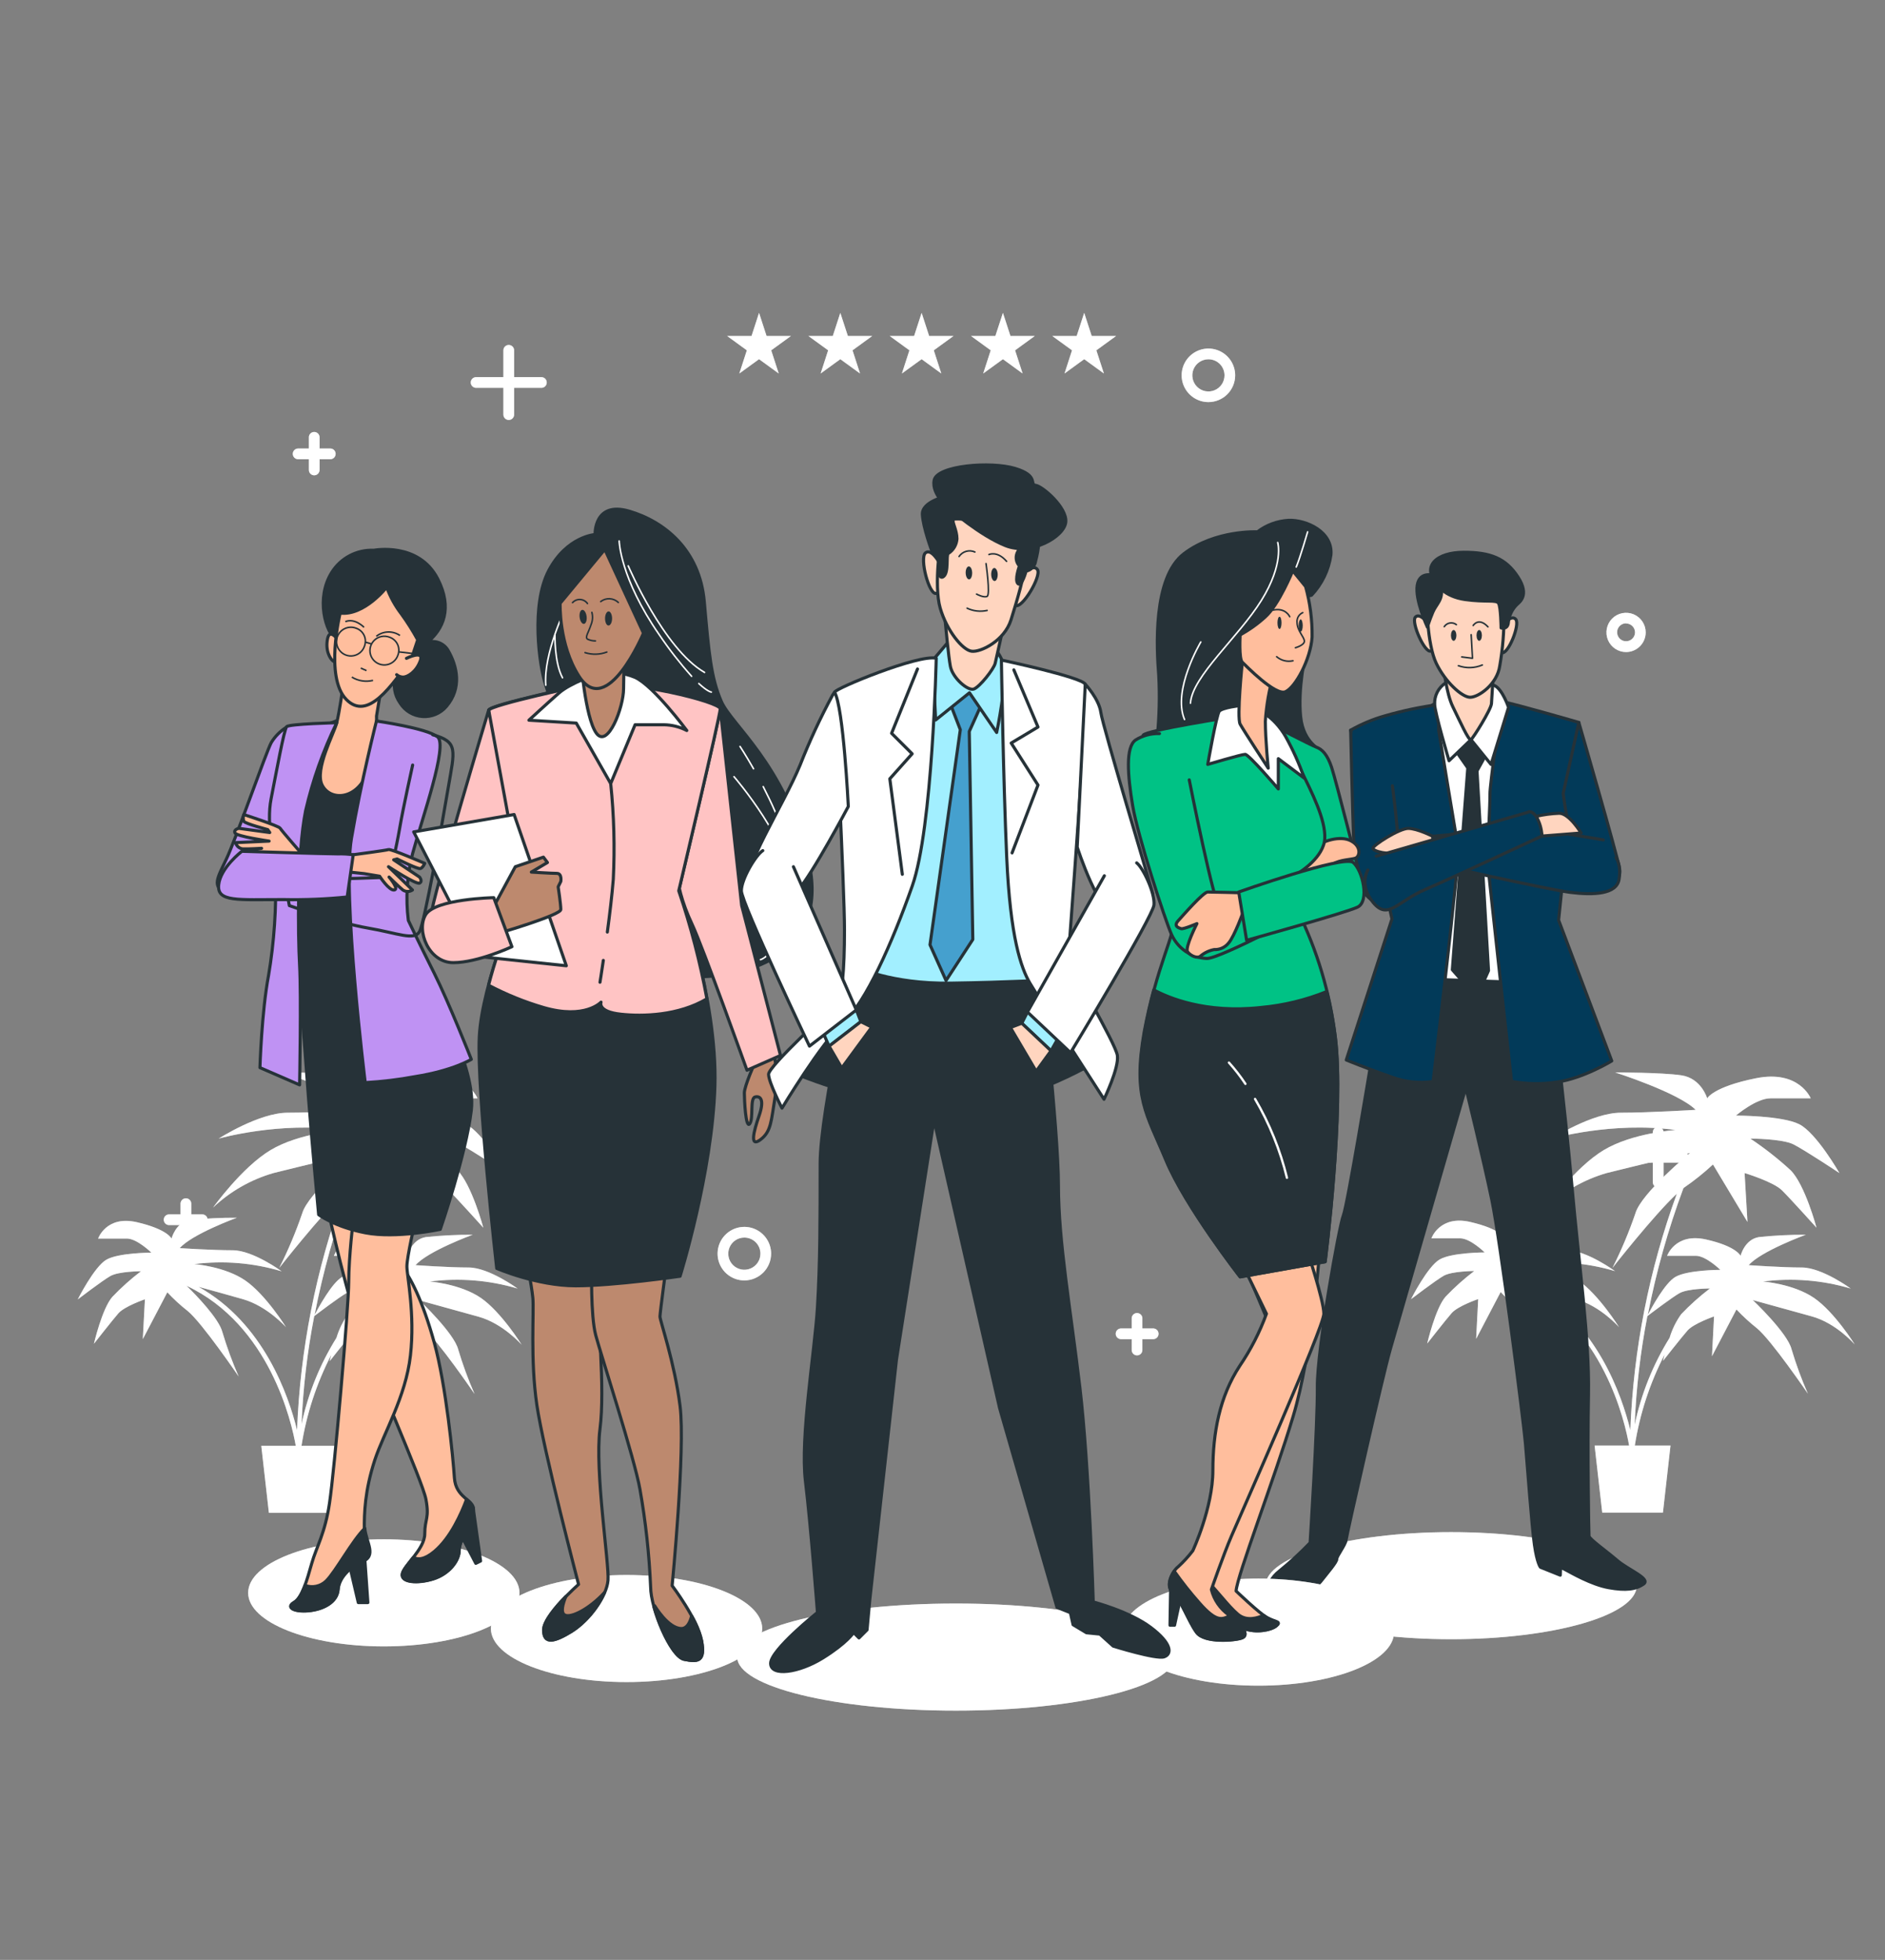 <svg width="607" height="631" viewBox="0 0 607 631" fill="none" xmlns="http://www.w3.org/2000/svg">
<rect x="0" y="0" width="607" height="631" fill="#808080" stroke="none"/>
<path d="M163.827 135.21C163.379 135.211 162.949 135.037 162.627 134.726C162.305 134.416 162.116 133.992 162.1 133.545V112.79C162.1 112.332 162.282 111.892 162.605 111.568C162.929 111.244 163.369 111.062 163.827 111.062C164.285 111.062 164.724 111.244 165.048 111.568C165.372 111.892 165.554 112.332 165.554 112.79V133.545C165.538 133.992 165.349 134.416 165.027 134.726C164.704 135.037 164.274 135.211 163.827 135.21Z" fill="white"/>
<path d="M174.172 124.862H153.478C153.238 124.885 152.997 124.858 152.769 124.781C152.541 124.705 152.331 124.582 152.153 124.421C151.975 124.259 151.833 124.061 151.735 123.841C151.638 123.621 151.588 123.384 151.588 123.143C151.588 122.903 151.638 122.665 151.735 122.445C151.833 122.225 151.975 122.027 152.153 121.866C152.331 121.704 152.541 121.581 152.769 121.505C152.997 121.429 153.238 121.401 153.478 121.424H174.172C174.411 121.401 174.653 121.429 174.881 121.505C175.109 121.581 175.319 121.704 175.497 121.866C175.675 122.027 175.817 122.225 175.914 122.445C176.011 122.665 176.062 122.903 176.062 123.143C176.062 123.384 176.011 123.621 175.914 123.841C175.817 124.061 175.675 124.259 175.497 124.421C175.319 124.582 175.109 124.705 174.881 124.781C174.653 124.858 174.411 124.885 174.172 124.862Z" fill="white"/>
<path d="M533.967 382.361C533.509 382.361 533.07 382.179 532.746 381.855C532.422 381.531 532.24 381.092 532.24 380.634V364.536C532.24 364.078 532.422 363.638 532.746 363.314C533.07 362.991 533.509 362.809 533.967 362.809C534.425 362.809 534.865 362.991 535.188 363.314C535.512 363.638 535.694 364.078 535.694 364.536V380.634C535.694 381.092 535.512 381.531 535.188 381.855C534.865 382.179 534.425 382.361 533.967 382.361Z" fill="white"/>
<path d="M542.017 374.312H525.918C525.46 374.312 525.021 374.13 524.697 373.806C524.373 373.482 524.191 373.042 524.191 372.584C524.191 372.126 524.373 371.687 524.697 371.363C525.021 371.039 525.46 370.857 525.918 370.857H542.017C542.475 370.857 542.914 371.039 543.238 371.363C543.562 371.687 543.744 372.126 543.744 372.584C543.744 373.042 543.562 373.482 543.238 373.806C542.914 374.13 542.475 374.312 542.017 374.312Z" fill="white"/>
<path d="M59.864 399.602C59.406 399.602 58.966 399.42 58.643 399.096C58.319 398.772 58.137 398.333 58.137 397.875V387.528C58.137 387.07 58.319 386.63 58.643 386.307C58.966 385.983 59.406 385.801 59.864 385.801C60.322 385.801 60.761 385.983 61.085 386.307C61.409 386.63 61.591 387.07 61.591 387.528V397.875C61.591 398.333 61.409 398.772 61.085 399.096C60.761 399.42 60.322 399.602 59.864 399.602Z" fill="white"/>
<path d="M64.968 394.419H54.621C54.382 394.442 54.14 394.414 53.912 394.338C53.684 394.262 53.474 394.139 53.296 393.977C53.118 393.815 52.976 393.618 52.879 393.398C52.782 393.178 52.731 392.94 52.731 392.7C52.731 392.459 52.782 392.221 52.879 392.001C52.976 391.781 53.118 391.584 53.296 391.422C53.474 391.26 53.684 391.137 53.912 391.061C54.14 390.985 54.382 390.958 54.621 390.98H64.968C65.208 390.958 65.449 390.985 65.677 391.061C65.906 391.137 66.115 391.26 66.293 391.422C66.471 391.584 66.614 391.781 66.711 392.001C66.808 392.221 66.858 392.459 66.858 392.7C66.858 392.94 66.808 393.178 66.711 393.398C66.614 393.618 66.471 393.815 66.293 393.977C66.115 394.139 65.906 394.262 65.677 394.338C65.449 394.414 65.208 394.442 64.968 394.419Z" fill="white"/>
<path d="M101.174 153.034C100.719 153.03 100.284 152.846 99.963 152.523C99.643 152.2 99.463 151.763 99.463 151.307V140.96C99.44 140.721 99.468 140.479 99.544 140.251C99.62 140.023 99.743 139.813 99.905 139.635C100.066 139.457 100.264 139.315 100.484 139.218C100.704 139.121 100.942 139.07 101.182 139.07C101.423 139.07 101.661 139.121 101.881 139.218C102.101 139.315 102.298 139.457 102.46 139.635C102.622 139.813 102.744 140.023 102.821 140.251C102.897 140.479 102.924 140.721 102.901 140.96V151.307C102.901 151.765 102.719 152.205 102.396 152.528C102.072 152.852 101.632 153.034 101.174 153.034Z" fill="white"/>
<path d="M106.355 147.854H96.008C95.55 147.854 95.111 147.673 94.787 147.349C94.463 147.025 94.281 146.585 94.281 146.127C94.281 145.669 94.463 145.23 94.787 144.906C95.111 144.582 95.55 144.4 96.008 144.4H106.355C106.813 144.4 107.252 144.582 107.576 144.906C107.9 145.23 108.082 145.669 108.082 146.127C108.082 146.585 107.9 147.025 107.576 147.349C107.252 147.673 106.813 147.854 106.355 147.854Z" fill="white"/>
<path d="M366.135 436.378C365.68 436.374 365.245 436.19 364.924 435.867C364.604 435.543 364.424 435.106 364.424 434.651V424.304C364.464 423.876 364.663 423.479 364.981 423.19C365.299 422.901 365.713 422.74 366.143 422.74C366.573 422.74 366.987 422.901 367.305 423.19C367.623 423.479 367.822 423.876 367.862 424.304V434.651C367.862 435.109 367.681 435.548 367.357 435.872C367.033 436.196 366.593 436.378 366.135 436.378Z" fill="white"/>
<path d="M371.347 431.149H361C360.542 431.149 360.103 430.967 359.779 430.644C359.455 430.32 359.273 429.88 359.273 429.422C359.273 428.964 359.455 428.525 359.779 428.201C360.103 427.877 360.542 427.695 361 427.695H371.347C371.805 427.695 372.245 427.877 372.568 428.201C372.892 428.525 373.074 428.964 373.074 429.422C373.074 429.88 372.892 430.32 372.568 430.644C372.245 430.967 371.805 431.149 371.347 431.149Z" fill="white"/>
<path d="M523.621 209.935C522.371 209.935 521.148 209.565 520.109 208.87C519.069 208.175 518.259 207.188 517.78 206.033C517.302 204.877 517.176 203.606 517.42 202.38C517.664 201.153 518.266 200.027 519.151 199.143C520.035 198.259 521.161 197.656 522.388 197.412C523.614 197.169 524.885 197.294 526.04 197.772C527.196 198.251 528.183 199.061 528.878 200.101C529.572 201.14 529.943 202.363 529.943 203.613C529.939 205.289 529.272 206.894 528.087 208.079C526.902 209.264 525.297 209.931 523.621 209.935ZM523.621 200.683C523.051 200.683 522.493 200.853 522.019 201.169C521.545 201.486 521.175 201.937 520.957 202.463C520.739 202.99 520.682 203.57 520.793 204.13C520.904 204.689 521.179 205.203 521.582 205.606C521.985 206.009 522.499 206.284 523.058 206.395C523.618 206.506 524.198 206.449 524.724 206.231C525.251 206.013 525.702 205.643 526.019 205.169C526.335 204.695 526.505 204.137 526.505 203.567C526.492 202.81 526.183 202.089 525.644 201.558C525.104 201.027 524.378 200.73 523.621 200.73V200.683Z" fill="white"/>
<path d="M389.128 129.458C387.423 129.458 385.756 128.953 384.339 128.006C382.921 127.058 381.816 125.712 381.164 124.137C380.512 122.562 380.341 120.829 380.673 119.157C381.006 117.485 381.827 115.949 383.032 114.743C384.238 113.538 385.774 112.717 387.446 112.384C389.118 112.052 390.851 112.222 392.426 112.875C394.001 113.527 395.348 114.632 396.295 116.05C397.242 117.467 397.747 119.134 397.747 120.839C397.747 123.125 396.839 125.317 395.223 126.934C393.606 128.55 391.414 129.458 389.128 129.458ZM389.128 115.673C388.102 115.673 387.1 115.977 386.248 116.547C385.395 117.117 384.731 117.927 384.339 118.875C383.948 119.822 383.846 120.865 384.047 121.87C384.248 122.876 384.743 123.799 385.469 124.523C386.196 125.247 387.12 125.739 388.126 125.937C389.132 126.136 390.175 126.031 391.121 125.636C392.067 125.242 392.876 124.575 393.443 123.721C394.01 122.867 394.312 121.864 394.309 120.839C394.309 120.159 394.175 119.486 393.914 118.858C393.653 118.23 393.272 117.66 392.79 117.18C392.309 116.7 391.738 116.32 391.109 116.062C390.481 115.803 389.807 115.671 389.128 115.673Z" fill="white"/>
<path d="M239.692 412.245C237.987 412.245 236.321 411.74 234.903 410.793C233.486 409.846 232.381 408.499 231.728 406.924C231.076 405.349 230.905 403.616 231.238 401.944C231.57 400.272 232.391 398.736 233.597 397.531C234.802 396.325 236.338 395.504 238.01 395.171C239.682 394.839 241.416 395.01 242.991 395.662C244.566 396.314 245.912 397.419 246.859 398.837C247.806 400.254 248.312 401.921 248.312 403.626C248.308 405.91 247.398 408.101 245.783 409.716C244.167 411.332 241.977 412.241 239.692 412.245ZM239.692 398.445C238.667 398.445 237.666 398.748 236.814 399.318C235.962 399.887 235.297 400.696 234.905 401.643C234.513 402.59 234.411 403.631 234.61 404.636C234.81 405.641 235.304 406.565 236.028 407.289C236.753 408.014 237.676 408.507 238.681 408.707C239.686 408.907 240.728 408.805 241.675 408.412C242.622 408.02 243.431 407.356 244 406.504C244.569 405.652 244.873 404.65 244.873 403.626C244.873 402.945 244.739 402.272 244.479 401.643C244.218 401.014 243.837 400.443 243.356 399.962C242.875 399.481 242.303 399.099 241.675 398.839C241.046 398.579 240.372 398.445 239.692 398.445Z" fill="white"/>
<g opacity="0.5">
<path d="M163.827 135.21C163.379 135.211 162.949 135.037 162.627 134.726C162.305 134.416 162.116 133.992 162.1 133.545V112.79C162.1 112.332 162.282 111.892 162.605 111.568C162.929 111.244 163.369 111.062 163.827 111.062C164.285 111.062 164.724 111.244 165.048 111.568C165.372 111.892 165.554 112.332 165.554 112.79V133.545C165.538 133.992 165.349 134.416 165.027 134.726C164.704 135.037 164.274 135.211 163.827 135.21Z" fill="white"/>
<path d="M174.174 124.864H153.48C153.24 124.887 152.999 124.859 152.771 124.783C152.542 124.707 152.333 124.584 152.155 124.423C151.977 124.261 151.835 124.063 151.737 123.843C151.64 123.623 151.59 123.386 151.59 123.145C151.59 122.904 151.64 122.667 151.737 122.447C151.835 122.227 151.977 122.029 152.155 121.867C152.333 121.706 152.542 121.583 152.771 121.507C152.999 121.431 153.24 121.403 153.48 121.426H174.174C174.413 121.403 174.655 121.431 174.883 121.507C175.111 121.583 175.321 121.706 175.499 121.867C175.677 122.029 175.819 122.227 175.916 122.447C176.013 122.667 176.064 122.904 176.064 123.145C176.064 123.386 176.013 123.623 175.916 123.843C175.819 124.063 175.677 124.261 175.499 124.423C175.321 124.584 175.111 124.707 174.883 124.783C174.655 124.859 174.413 124.887 174.174 124.864Z" fill="white"/>
<path d="M533.967 382.361C533.509 382.361 533.07 382.179 532.746 381.855C532.422 381.531 532.24 381.092 532.24 380.634V364.536C532.24 364.078 532.422 363.638 532.746 363.314C533.07 362.991 533.509 362.809 533.967 362.809C534.425 362.809 534.865 362.991 535.188 363.314C535.512 363.638 535.694 364.078 535.694 364.536V380.634C535.694 381.092 535.512 381.531 535.188 381.855C534.865 382.179 534.425 382.361 533.967 382.361Z" fill="white"/>
<path d="M542.017 374.313H525.918C525.46 374.313 525.021 374.131 524.697 373.808C524.373 373.484 524.191 373.044 524.191 372.586C524.191 372.128 524.373 371.689 524.697 371.365C525.021 371.041 525.46 370.859 525.918 370.859H542.017C542.475 370.859 542.914 371.041 543.238 371.365C543.562 371.689 543.744 372.128 543.744 372.586C543.744 373.044 543.562 373.484 543.238 373.808C542.914 374.131 542.475 374.313 542.017 374.313Z" fill="white"/>
<path d="M59.865 399.602C59.407 399.602 58.967 399.42 58.644 399.096C58.32 398.772 58.138 398.333 58.138 397.875V387.528C58.138 387.07 58.32 386.63 58.644 386.307C58.967 385.983 59.407 385.801 59.865 385.801C60.323 385.801 60.762 385.983 61.086 386.307C61.41 386.63 61.592 387.07 61.592 387.528V397.875C61.592 398.333 61.41 398.772 61.086 399.096C60.762 399.42 60.323 399.602 59.865 399.602Z" fill="white"/>
<path d="M64.968 394.421H54.621C54.382 394.444 54.14 394.416 53.912 394.34C53.684 394.264 53.474 394.141 53.296 393.979C53.118 393.817 52.976 393.62 52.879 393.4C52.782 393.18 52.731 392.942 52.731 392.702C52.731 392.461 52.782 392.223 52.879 392.003C52.976 391.783 53.118 391.586 53.296 391.424C53.474 391.262 53.684 391.139 53.912 391.063C54.14 390.987 54.382 390.96 54.621 390.982H64.968C65.208 390.96 65.449 390.987 65.677 391.063C65.906 391.139 66.115 391.262 66.293 391.424C66.471 391.586 66.614 391.783 66.711 392.003C66.808 392.223 66.858 392.461 66.858 392.702C66.858 392.942 66.808 393.18 66.711 393.4C66.614 393.62 66.471 393.817 66.293 393.979C66.115 394.141 65.906 394.264 65.677 394.34C65.449 394.416 65.208 394.444 64.968 394.421Z" fill="white"/>
<path d="M101.174 153.036C100.719 153.032 100.284 152.848 99.963 152.525C99.643 152.201 99.463 151.765 99.463 151.309V140.962C99.44 140.723 99.468 140.481 99.544 140.253C99.62 140.025 99.743 139.815 99.905 139.637C100.066 139.459 100.264 139.317 100.484 139.22C100.704 139.123 100.942 139.072 101.182 139.072C101.423 139.072 101.661 139.123 101.881 139.22C102.101 139.317 102.298 139.459 102.46 139.637C102.622 139.815 102.744 140.025 102.821 140.253C102.897 140.481 102.924 140.723 102.901 140.962V151.309C102.901 151.767 102.719 152.206 102.396 152.53C102.072 152.854 101.632 153.036 101.174 153.036Z" fill="white"/>
<path d="M106.355 147.854H96.008C95.55 147.854 95.111 147.673 94.787 147.349C94.463 147.025 94.281 146.585 94.281 146.127C94.281 145.669 94.463 145.23 94.787 144.906C95.111 144.582 95.55 144.4 96.008 144.4H106.355C106.813 144.4 107.252 144.582 107.576 144.906C107.9 145.23 108.082 145.669 108.082 146.127C108.082 146.585 107.9 147.025 107.576 147.349C107.252 147.673 106.813 147.854 106.355 147.854Z" fill="white"/>
<path d="M366.135 436.378C365.68 436.374 365.245 436.19 364.924 435.867C364.604 435.543 364.424 435.106 364.424 434.651V424.304C364.464 423.876 364.663 423.479 364.981 423.19C365.299 422.901 365.713 422.74 366.143 422.74C366.573 422.74 366.987 422.901 367.305 423.19C367.623 423.479 367.822 423.876 367.862 424.304V434.651C367.862 435.109 367.681 435.548 367.357 435.872C367.033 436.196 366.593 436.378 366.135 436.378Z" fill="white"/>
<path d="M371.349 431.151H361.002C360.544 431.151 360.105 430.969 359.781 430.646C359.457 430.322 359.275 429.882 359.275 429.424C359.275 428.966 359.457 428.527 359.781 428.203C360.105 427.879 360.544 427.697 361.002 427.697H371.349C371.807 427.697 372.247 427.879 372.57 428.203C372.894 428.527 373.076 428.966 373.076 429.424C373.076 429.882 372.894 430.322 372.57 430.646C372.247 430.969 371.807 431.151 371.349 431.151Z" fill="white"/>
<path d="M523.621 209.935C522.371 209.935 521.148 209.565 520.109 208.87C519.069 208.175 518.259 207.188 517.78 206.033C517.302 204.877 517.176 203.606 517.42 202.38C517.664 201.153 518.266 200.027 519.151 199.143C520.035 198.259 521.161 197.656 522.388 197.412C523.614 197.169 524.885 197.294 526.04 197.772C527.196 198.251 528.183 199.061 528.878 200.101C529.572 201.14 529.943 202.363 529.943 203.613C529.939 205.289 529.272 206.894 528.087 208.079C526.902 209.264 525.297 209.931 523.621 209.935ZM523.621 200.683C523.051 200.683 522.493 200.853 522.019 201.169C521.545 201.486 521.175 201.937 520.957 202.463C520.739 202.99 520.682 203.57 520.793 204.13C520.904 204.689 521.179 205.203 521.582 205.606C521.985 206.009 522.499 206.284 523.058 206.395C523.618 206.506 524.198 206.449 524.724 206.231C525.251 206.013 525.702 205.643 526.019 205.169C526.335 204.695 526.505 204.137 526.505 203.567C526.492 202.81 526.183 202.089 525.644 201.558C525.104 201.027 524.378 200.73 523.621 200.73V200.683Z" fill="white"/>
<path d="M389.128 129.458C387.423 129.458 385.756 128.953 384.339 128.006C382.921 127.058 381.816 125.712 381.164 124.137C380.512 122.562 380.341 120.829 380.673 119.157C381.006 117.485 381.827 115.949 383.032 114.743C384.238 113.538 385.774 112.717 387.446 112.384C389.118 112.052 390.851 112.222 392.426 112.875C394.001 113.527 395.348 114.632 396.295 116.05C397.242 117.467 397.747 119.134 397.747 120.839C397.747 123.125 396.839 125.317 395.223 126.934C393.606 128.55 391.414 129.458 389.128 129.458ZM389.128 115.673C388.102 115.673 387.1 115.977 386.248 116.547C385.395 117.117 384.731 117.927 384.339 118.875C383.948 119.822 383.846 120.865 384.047 121.87C384.248 122.876 384.743 123.799 385.469 124.523C386.196 125.247 387.12 125.739 388.126 125.937C389.132 126.136 390.175 126.031 391.121 125.636C392.067 125.242 392.876 124.575 393.443 123.721C394.01 122.867 394.312 121.864 394.309 120.839C394.309 120.159 394.175 119.486 393.914 118.858C393.653 118.23 393.272 117.66 392.79 117.18C392.309 116.7 391.738 116.32 391.109 116.062C390.481 115.803 389.807 115.671 389.128 115.673Z" fill="white"/>
<path d="M239.692 412.245C237.987 412.245 236.321 411.74 234.903 410.793C233.486 409.846 232.381 408.499 231.728 406.924C231.076 405.349 230.905 403.616 231.238 401.944C231.57 400.272 232.391 398.736 233.597 397.531C234.802 396.325 236.338 395.504 238.01 395.171C239.682 394.839 241.416 395.01 242.991 395.662C244.566 396.314 245.912 397.419 246.859 398.837C247.806 400.254 248.312 401.921 248.312 403.626C248.308 405.91 247.398 408.101 245.783 409.716C244.167 411.332 241.977 412.241 239.692 412.245ZM239.692 398.445C238.667 398.445 237.666 398.748 236.814 399.318C235.962 399.887 235.297 400.696 234.905 401.643C234.513 402.59 234.411 403.631 234.61 404.636C234.81 405.641 235.304 406.565 236.028 407.289C236.753 408.014 237.676 408.507 238.681 408.707C239.686 408.907 240.728 408.805 241.675 408.412C242.622 408.02 243.431 407.356 244 406.504C244.569 405.652 244.873 404.65 244.873 403.626C244.873 402.945 244.739 402.272 244.479 401.643C244.218 401.014 243.837 400.443 243.356 399.962C242.875 399.481 242.303 399.099 241.675 398.839C241.046 398.579 240.372 398.445 239.692 398.445Z" fill="white"/>
</g>
<path d="M246.847 108.178L244.426 100.73L242.005 108.178H234.156L240.494 112.789L238.073 120.252L244.426 115.642L250.764 120.252L248.343 112.789L254.696 108.178H246.847Z" fill="white"/>
<path d="M273.03 108.178L270.594 100.73L268.173 108.178H260.324L266.677 112.789L264.256 120.252L270.594 115.642L276.947 120.252L274.526 112.789L280.864 108.178H273.03Z" fill="white"/>
<path d="M299.198 108.178L296.778 100.73L294.357 108.178H286.508L292.845 112.789L290.425 120.252L296.778 115.642L303.115 120.252L300.694 112.789L307.047 108.178H299.198Z" fill="white"/>
<path d="M325.38 108.178L322.959 100.73L320.523 108.178H312.689L319.027 112.789L316.606 120.252L322.959 115.642L329.297 120.252L326.876 112.789L333.213 108.178H325.38Z" fill="white"/>
<path d="M359.397 108.178H351.548L349.127 100.73L346.706 108.178H338.857L345.21 112.789L342.79 120.252L349.127 115.642L355.48 120.252L353.044 112.789L359.397 108.178Z" fill="white"/>
<g opacity="0.5">
<path d="M246.847 108.178L244.426 100.73L242.005 108.178H234.156L240.494 112.789L238.073 120.252L244.426 115.642L250.764 120.252L248.343 112.789L254.696 108.178H246.847Z" fill="white"/>
<path d="M273.03 108.178L270.594 100.73L268.173 108.178H260.324L266.677 112.789L264.256 120.252L270.594 115.642L276.947 120.252L274.526 112.789L280.864 108.178H273.03Z" fill="white"/>
<path d="M299.198 108.178L296.778 100.73L294.357 108.178H286.508L292.845 112.789L290.425 120.252L296.778 115.642L303.115 120.252L300.694 112.789L307.047 108.178H299.198Z" fill="white"/>
<path d="M325.38 108.178L322.959 100.73L320.523 108.178H312.689L319.027 112.789L316.606 120.252L322.959 115.642L329.297 120.252L326.876 112.789L333.213 108.178H325.38Z" fill="white"/>
<path d="M359.397 108.178H351.548L349.127 100.73L346.706 108.178H338.857L345.21 112.789L342.79 120.252L349.127 115.642L355.48 120.252L353.044 112.789L359.397 108.178Z" fill="white"/>
</g>
<path d="M584.144 417.873C577.56 413.355 567.706 412.599 567.706 412.599C577.183 411.374 586.811 412.147 595.971 414.866C595.971 414.866 586.719 408.081 580.196 408.081C573.674 408.081 563.111 407.325 563.111 407.325C567.058 402.807 581.507 397.534 581.507 397.534C576.46 397.509 571.415 397.761 566.395 398.289C561.769 399.045 560.49 404.319 560.49 404.319C560.49 404.319 559.163 401.235 549.31 399.045C539.457 396.855 536.835 404.319 536.835 404.319H546.087C549.372 404.319 553.967 408.837 553.967 408.837C553.967 408.837 543.466 408.837 539.518 411.103C536.126 413.046 531.808 421.111 530.621 423.331C533.322 409.44 537.159 395.794 542.094 382.53L542.356 382.33C545.616 380.086 548.709 377.607 551.608 374.913L562.71 393.417L561.785 377.673C561.785 377.673 571.037 380.464 573.828 383.239C576.619 386.015 584.946 395.267 584.946 395.267C584.946 395.267 581.245 381.389 576.603 376.763C572.552 373.038 568.216 369.636 563.635 366.586C563.635 366.586 573.828 366.586 577.513 368.436C581.199 370.287 592.332 377.688 592.332 377.688C592.332 377.688 584.93 364.735 579.364 361.944C573.797 359.153 558.994 359.169 558.994 359.169C558.994 359.169 565.486 353.618 570.112 353.618H583.08C583.08 353.618 579.364 344.366 565.486 347.141C551.608 349.917 549.742 353.618 549.742 353.618C549.742 353.618 547.876 347.141 541.4 346.201C534.923 345.26 520.105 345.275 520.105 345.275C520.105 345.275 540.474 351.767 546.026 357.318C546.026 357.318 531.207 358.244 521.955 358.244C512.703 358.244 499.735 366.586 499.735 366.586C499.735 366.586 519.179 361.019 539.549 363.81C539.549 363.81 525.671 364.735 516.419 370.287C507.167 375.838 497.915 388.791 497.915 388.791C503.423 383.586 510.095 379.774 517.375 377.673C528.478 374.897 544.221 371.196 544.221 371.196C544.221 371.196 528.478 384.165 526.627 390.641C524.565 396.668 522.092 402.547 519.226 408.235C519.226 408.235 532.502 391.273 539.966 384.334C531.043 408.771 525.991 434.452 524.993 460.447C522.248 449.206 514.199 425.953 493.289 414.311C497.252 415.39 502.973 416.963 507.584 418.289C515.479 420.556 521.384 427.325 521.384 427.325C521.384 427.325 514.816 416.778 508.247 412.26C501.678 407.742 491.824 406.986 491.824 406.986C501.296 405.754 510.92 406.526 520.074 409.253C520.074 409.253 510.822 402.468 504.299 402.468C497.776 402.468 487.214 401.713 487.214 401.713C491.161 397.195 505.625 391.921 505.625 391.921C500.573 391.896 495.524 392.144 490.498 392.661C485.872 393.417 484.592 398.69 484.592 398.69C484.592 398.69 483.282 395.683 473.428 393.417C463.575 391.15 460.938 398.69 460.938 398.69H470.19C473.49 398.69 478.085 403.224 478.085 403.224C478.085 403.224 467.569 403.224 463.621 405.475C459.674 407.726 454.369 418.289 454.369 418.289C454.369 418.289 462.249 412.26 464.886 410.749C467.522 409.238 474.739 409.207 474.739 409.207C471.438 411.715 468.345 414.484 465.487 417.487C462.202 421.25 459.581 432.568 459.581 432.568C459.581 432.568 465.487 425.028 467.461 422.761C469.434 420.494 476.003 418.243 476.003 418.243L475.34 431.057L483.235 415.976C485.271 418.147 487.467 420.163 489.804 422.005C494.43 425.783 506.227 443.115 506.227 443.115C504.179 438.454 502.423 433.669 500.968 428.79C499.889 424.442 492.133 416.454 489.434 413.879C516.219 426.446 523.358 458.088 524.592 465.397H513.489L515.941 486.985H535.494L537.93 465.397H526.442C528.051 455.181 531.29 445.289 536.033 436.099C535.71 437.348 535.509 438.165 535.509 438.165C535.509 438.165 541.43 430.625 543.404 428.374C545.378 426.122 551.947 423.84 551.947 423.84L551.284 436.654L559.163 421.589C561.204 423.755 563.4 425.77 565.732 427.618C570.358 431.381 582.17 448.713 582.17 448.713C580.122 444.057 578.366 439.278 576.912 434.403C575.601 429.114 564.422 418.567 564.422 418.567C564.422 418.567 575.601 421.651 583.481 423.84C591.36 426.03 597.282 432.892 597.282 432.892C597.282 432.892 590.759 422.406 584.144 417.873ZM526.396 458.504C526.886 446.828 528.252 435.205 530.482 423.732C531.716 422.792 538.393 417.734 540.767 416.377C543.404 414.835 550.621 414.835 550.621 414.835C547.321 417.345 544.228 420.114 541.369 423.116C539.713 425.426 538.452 427.995 537.637 430.718C532.327 439.263 528.539 448.665 526.442 458.504H526.396Z" fill="white"/>
<path opacity="0.4" d="M584.144 417.873C577.56 413.355 567.706 412.599 567.706 412.599C577.183 411.374 586.811 412.147 595.971 414.866C595.971 414.866 586.719 408.081 580.196 408.081C573.674 408.081 563.111 407.325 563.111 407.325C567.058 402.807 581.507 397.534 581.507 397.534C576.46 397.509 571.415 397.761 566.395 398.289C561.769 399.045 560.49 404.319 560.49 404.319C560.49 404.319 559.163 401.235 549.31 399.045C539.457 396.855 536.835 404.319 536.835 404.319H546.087C549.372 404.319 553.967 408.837 553.967 408.837C553.967 408.837 543.466 408.837 539.518 411.103C536.126 413.046 531.808 421.111 530.621 423.331C533.322 409.44 537.159 395.794 542.094 382.53L542.356 382.33C545.616 380.086 548.709 377.607 551.608 374.913L562.71 393.417L561.785 377.673C561.785 377.673 571.037 380.464 573.828 383.239C576.619 386.015 584.946 395.267 584.946 395.267C584.946 395.267 581.245 381.389 576.603 376.763C572.552 373.038 568.216 369.636 563.635 366.586C563.635 366.586 573.828 366.586 577.513 368.436C581.199 370.287 592.332 377.688 592.332 377.688C592.332 377.688 584.93 364.735 579.364 361.944C573.797 359.153 558.994 359.169 558.994 359.169C558.994 359.169 565.486 353.618 570.112 353.618H583.08C583.08 353.618 579.364 344.366 565.486 347.141C551.608 349.917 549.742 353.618 549.742 353.618C549.742 353.618 547.876 347.141 541.4 346.201C534.923 345.26 520.105 345.275 520.105 345.275C520.105 345.275 540.474 351.767 546.026 357.318C546.026 357.318 531.207 358.244 521.955 358.244C512.703 358.244 499.735 366.586 499.735 366.586C499.735 366.586 519.179 361.019 539.549 363.81C539.549 363.81 525.671 364.735 516.419 370.287C507.167 375.838 497.915 388.791 497.915 388.791C503.423 383.586 510.095 379.774 517.375 377.673C528.478 374.897 544.221 371.196 544.221 371.196C544.221 371.196 528.478 384.165 526.627 390.641C524.565 396.668 522.092 402.547 519.226 408.235C519.226 408.235 532.502 391.273 539.966 384.334C531.043 408.771 525.991 434.452 524.993 460.447C522.248 449.206 514.199 425.953 493.289 414.311C497.252 415.39 502.973 416.963 507.584 418.289C515.479 420.556 521.384 427.325 521.384 427.325C521.384 427.325 514.816 416.778 508.247 412.26C501.678 407.742 491.824 406.986 491.824 406.986C501.296 405.754 510.92 406.526 520.074 409.253C520.074 409.253 510.822 402.468 504.299 402.468C497.776 402.468 487.214 401.713 487.214 401.713C491.161 397.195 505.625 391.921 505.625 391.921C500.573 391.896 495.524 392.144 490.498 392.661C485.872 393.417 484.592 398.69 484.592 398.69C484.592 398.69 483.282 395.683 473.428 393.417C463.575 391.15 460.938 398.69 460.938 398.69H470.19C473.49 398.69 478.085 403.224 478.085 403.224C478.085 403.224 467.569 403.224 463.621 405.475C459.674 407.726 454.369 418.289 454.369 418.289C454.369 418.289 462.249 412.26 464.886 410.749C467.522 409.238 474.739 409.207 474.739 409.207C471.438 411.715 468.345 414.484 465.487 417.487C462.202 421.25 459.581 432.568 459.581 432.568C459.581 432.568 465.487 425.028 467.461 422.761C469.434 420.494 476.003 418.243 476.003 418.243L475.34 431.057L483.235 415.976C485.271 418.147 487.467 420.163 489.804 422.005C494.43 425.783 506.227 443.115 506.227 443.115C504.179 438.454 502.423 433.669 500.968 428.79C499.889 424.442 492.133 416.454 489.434 413.879C516.219 426.446 523.358 458.088 524.592 465.397H513.489L515.941 486.985H535.494L537.93 465.397H526.442C528.051 455.181 531.29 445.289 536.033 436.099C535.71 437.348 535.509 438.165 535.509 438.165C535.509 438.165 541.43 430.625 543.404 428.374C545.378 426.122 551.947 423.84 551.947 423.84L551.284 436.654L559.163 421.589C561.204 423.755 563.4 425.77 565.732 427.618C570.358 431.381 582.17 448.713 582.17 448.713C580.122 444.057 578.366 439.278 576.912 434.403C575.601 429.114 564.422 418.567 564.422 418.567C564.422 418.567 575.601 421.651 583.481 423.84C591.36 426.03 597.282 432.892 597.282 432.892C597.282 432.892 590.759 422.406 584.144 417.873ZM526.396 458.504C526.886 446.828 528.252 435.205 530.482 423.732C531.716 422.792 538.393 417.734 540.767 416.377C543.404 414.835 550.621 414.835 550.621 414.835C547.321 417.345 544.228 420.114 541.369 423.116C539.713 425.426 538.452 427.995 537.637 430.718C532.327 439.263 528.539 448.665 526.442 458.504H526.396Z" fill="white"/>
<path d="M154.851 417.873C148.267 413.355 138.414 412.599 138.414 412.599C147.89 411.374 157.518 412.147 166.678 414.866C166.678 414.866 157.426 408.081 150.904 408.081C144.381 408.081 133.818 407.325 133.818 407.325C137.766 402.807 152.214 397.534 152.214 397.534C147.167 397.509 142.122 397.761 137.103 398.289C132.477 399.045 131.197 404.319 131.197 404.319C131.197 404.319 129.871 401.235 120.017 399.045C110.164 396.855 107.527 404.319 107.527 404.319H116.779C120.064 404.319 124.659 408.837 124.659 408.837C124.659 408.837 114.158 408.837 110.21 411.103C106.818 413.046 102.5 421.111 101.313 423.331C104.007 409.438 107.844 395.791 112.785 382.53L113.048 382.33C116.304 380.081 119.396 377.602 122.3 374.913L133.402 393.417L132.477 377.673C132.477 377.673 141.729 380.464 144.52 383.239C147.311 386.015 155.638 395.267 155.638 395.267C155.638 395.267 151.921 381.389 147.295 376.763C143.244 373.038 138.908 369.636 134.327 366.586C134.327 366.586 144.52 366.586 148.205 368.436C151.891 370.287 163.024 377.688 163.024 377.688C163.024 377.688 155.622 364.735 150.056 361.944C144.489 359.153 129.686 359.169 129.686 359.169C129.686 359.169 136.162 353.618 140.804 353.618H153.772C153.772 353.618 150.056 344.366 136.162 347.141C122.269 349.917 120.434 353.618 120.434 353.618C120.434 353.618 118.568 347.141 112.092 346.201C105.615 345.26 90.797 345.275 90.797 345.275C90.797 345.275 111.166 351.767 116.718 357.318C116.718 357.318 101.899 358.244 92.647 358.244C83.395 358.244 70.411 366.586 70.411 366.586C70.411 366.586 89.871 361.019 110.241 363.81C110.241 363.81 96.363 364.735 87.111 370.287C77.859 375.838 68.607 388.791 68.607 388.791C74.115 383.586 80.787 379.774 88.067 377.673C99.17 374.897 114.913 371.196 114.913 371.196C114.913 371.196 99.17 384.165 97.319 390.641C95.257 396.668 92.784 402.547 89.918 408.235C89.918 408.235 103.194 391.273 110.658 384.334C101.724 408.77 96.662 434.45 95.654 460.447C92.909 449.206 84.86 425.953 63.95 414.311C67.913 415.39 73.634 416.963 78.245 418.289C86.14 420.556 92.123 427.325 92.123 427.325C92.123 427.325 85.554 416.778 78.985 412.26C72.416 407.742 62.562 406.986 62.562 406.986C72.003 405.789 81.589 406.582 90.704 409.315C90.704 409.315 81.452 402.53 74.929 402.53C68.407 402.53 57.875 401.851 57.875 401.851C61.822 397.333 76.271 392.06 76.271 392.06C71.224 392.035 66.18 392.282 61.159 392.8C56.564 393.478 55.238 398.767 55.238 398.767C55.238 398.767 53.927 395.76 44.059 393.494C34.19 391.227 31.599 398.767 31.599 398.767H40.851C44.136 398.767 48.746 403.301 48.746 403.301C48.746 403.301 38.23 403.301 34.282 405.552C30.335 407.804 25.03 418.366 25.03 418.366C25.03 418.366 32.91 412.337 35.547 410.826C38.184 409.315 45.4 409.284 45.4 409.284C42.1 411.792 39.006 414.561 36.148 417.564C32.864 421.327 30.242 432.645 30.242 432.645C30.242 432.645 36.148 425.105 38.122 422.838C40.096 420.571 46.664 418.32 46.664 418.32L45.986 431.149L53.881 416.069C55.912 418.245 58.108 420.261 60.45 422.098C65.076 425.876 76.872 443.208 76.872 443.208C74.825 438.546 73.069 433.762 71.614 428.883C70.535 424.534 62.778 416.547 60.065 413.971C86.865 426.539 93.989 458.181 95.237 465.49H84.135L86.587 487.078H106.139L108.576 465.49H97.088C98.697 455.274 101.935 445.382 106.679 436.192C106.355 437.441 106.155 438.258 106.155 438.258C106.155 438.258 112.076 430.718 114.05 428.466C116.024 426.215 122.593 423.933 122.593 423.933L121.93 436.747L129.809 421.681C131.85 423.848 134.045 425.863 136.378 427.711C141.004 431.473 152.816 448.805 152.816 448.805C150.768 444.149 149.011 439.37 147.558 434.496C146.247 429.206 135.067 418.659 135.067 418.659C135.067 418.659 146.247 421.743 154.127 423.933C162.006 426.122 168.005 432.984 168.005 432.984C168.005 432.984 161.42 422.406 154.851 417.873ZM97.103 458.504C97.594 446.828 98.959 435.205 101.19 423.732C102.423 422.792 109.1 417.734 111.475 416.377C114.112 414.835 121.328 414.835 121.328 414.835C118.029 417.345 114.935 420.114 112.076 423.116C110.42 425.426 109.159 427.995 108.345 430.718C103.018 439.26 99.215 448.662 97.103 458.504Z" fill="white"/>
<path opacity="0.4" d="M154.851 417.873C148.267 413.355 138.414 412.599 138.414 412.599C147.89 411.374 157.518 412.147 166.678 414.866C166.678 414.866 157.426 408.081 150.904 408.081C144.381 408.081 133.818 407.325 133.818 407.325C137.766 402.807 152.214 397.534 152.214 397.534C147.167 397.509 142.122 397.761 137.103 398.289C132.477 399.045 131.197 404.319 131.197 404.319C131.197 404.319 129.871 401.235 120.017 399.045C110.164 396.855 107.527 404.319 107.527 404.319H116.779C120.064 404.319 124.659 408.837 124.659 408.837C124.659 408.837 114.158 408.837 110.21 411.103C106.818 413.046 102.5 421.111 101.313 423.331C104.007 409.438 107.844 395.791 112.785 382.53L113.048 382.33C116.304 380.081 119.396 377.602 122.3 374.913L133.402 393.417L132.477 377.673C132.477 377.673 141.729 380.464 144.52 383.239C147.311 386.015 155.638 395.267 155.638 395.267C155.638 395.267 151.921 381.389 147.295 376.763C143.244 373.038 138.908 369.636 134.327 366.586C134.327 366.586 144.52 366.586 148.205 368.436C151.891 370.287 163.024 377.688 163.024 377.688C163.024 377.688 155.622 364.735 150.056 361.944C144.489 359.153 129.686 359.169 129.686 359.169C129.686 359.169 136.162 353.618 140.804 353.618H153.772C153.772 353.618 150.056 344.366 136.162 347.141C122.269 349.917 120.434 353.618 120.434 353.618C120.434 353.618 118.568 347.141 112.092 346.201C105.615 345.26 90.797 345.275 90.797 345.275C90.797 345.275 111.166 351.767 116.718 357.318C116.718 357.318 101.899 358.244 92.647 358.244C83.395 358.244 70.411 366.586 70.411 366.586C70.411 366.586 89.871 361.019 110.241 363.81C110.241 363.81 96.363 364.735 87.111 370.287C77.859 375.838 68.607 388.791 68.607 388.791C74.115 383.586 80.787 379.774 88.067 377.673C99.17 374.897 114.913 371.196 114.913 371.196C114.913 371.196 99.17 384.165 97.319 390.641C95.257 396.668 92.784 402.547 89.918 408.235C89.918 408.235 103.194 391.273 110.658 384.334C101.724 408.77 96.662 434.45 95.654 460.447C92.909 449.206 84.86 425.953 63.95 414.311C67.913 415.39 73.634 416.963 78.245 418.289C86.14 420.556 92.123 427.325 92.123 427.325C92.123 427.325 85.554 416.778 78.985 412.26C72.416 407.742 62.562 406.986 62.562 406.986C72.003 405.789 81.589 406.582 90.704 409.315C90.704 409.315 81.452 402.53 74.929 402.53C68.407 402.53 57.875 401.851 57.875 401.851C61.822 397.333 76.271 392.06 76.271 392.06C71.224 392.035 66.18 392.282 61.159 392.8C56.564 393.478 55.238 398.767 55.238 398.767C55.238 398.767 53.927 395.76 44.059 393.494C34.19 391.227 31.599 398.767 31.599 398.767H40.851C44.136 398.767 48.746 403.301 48.746 403.301C48.746 403.301 38.23 403.301 34.282 405.552C30.335 407.804 25.03 418.366 25.03 418.366C25.03 418.366 32.91 412.337 35.547 410.826C38.184 409.315 45.4 409.284 45.4 409.284C42.1 411.792 39.006 414.561 36.148 417.564C32.864 421.327 30.242 432.645 30.242 432.645C30.242 432.645 36.148 425.105 38.122 422.838C40.096 420.571 46.664 418.32 46.664 418.32L45.986 431.149L53.881 416.069C55.912 418.245 58.108 420.261 60.45 422.098C65.076 425.876 76.872 443.208 76.872 443.208C74.825 438.546 73.069 433.762 71.614 428.883C70.535 424.534 62.778 416.547 60.065 413.971C86.865 426.539 93.989 458.181 95.237 465.49H84.135L86.587 487.078H106.139L108.576 465.49H97.088C98.697 455.274 101.935 445.382 106.679 436.192C106.355 437.441 106.155 438.258 106.155 438.258C106.155 438.258 112.076 430.718 114.05 428.466C116.024 426.215 122.593 423.933 122.593 423.933L121.93 436.747L129.809 421.681C131.85 423.848 134.045 425.863 136.378 427.711C141.004 431.473 152.816 448.805 152.816 448.805C150.768 444.149 149.011 439.37 147.558 434.496C146.247 429.206 135.067 418.659 135.067 418.659C135.067 418.659 146.247 421.743 154.127 423.933C162.006 426.122 168.005 432.984 168.005 432.984C168.005 432.984 161.42 422.406 154.851 417.873ZM97.103 458.504C97.594 446.828 98.959 435.205 101.19 423.732C102.423 422.792 109.1 417.734 111.475 416.377C114.112 414.835 121.328 414.835 121.328 414.835C118.029 417.345 114.935 420.114 112.076 423.116C110.42 425.426 109.159 427.995 108.345 430.718C103.018 439.26 99.215 448.662 97.103 458.504Z" fill="white"/>
<path d="M123.595 530.069C147.722 530.069 167.28 522.351 167.28 512.829C167.28 503.308 147.722 495.59 123.595 495.59C99.469 495.59 79.91 503.308 79.91 512.829C79.91 522.351 99.469 530.069 123.595 530.069Z" fill="white"/>
<path opacity="0.5" d="M123.595 530.069C147.722 530.069 167.28 522.351 167.28 512.829C167.28 503.308 147.722 495.59 123.595 495.59C99.469 495.59 79.91 503.308 79.91 512.829C79.91 522.351 99.469 530.069 123.595 530.069Z" fill="white"/>
<path d="M92.339 234.082C90.298 235.331 88.585 237.049 87.343 239.094C85.677 242.178 75.948 270.196 72.894 276.58C69.841 282.963 68.453 285.184 72.339 287.374C76.225 289.563 81.237 286.263 84.567 280.157C87.898 274.051 94.004 257.104 95.115 253.218C96.225 249.332 100.111 234.637 92.339 234.082Z" fill="#BF92F3" stroke="#263238" stroke-linecap="round" stroke-linejoin="round"/>
<path d="M152.461 486.123L154.758 502.576L153.216 503.332L148.637 494.542L152.461 486.123Z" fill="#263238" stroke="#263238" stroke-linecap="round" stroke-linejoin="round"/>
<path d="M105.029 386.695C105.029 386.695 110.01 410.396 114.975 425.692C119.94 440.989 136.008 476.578 137.165 482.746C138.321 488.914 136.779 488.914 136.779 493.833C136.779 498.752 129.902 504.165 129.516 506.832C129.131 509.5 134.481 509.916 139.462 508.374C144.443 506.832 147.866 502.638 147.866 499.122C147.866 495.607 152.492 489.562 152.492 486.123C152.492 482.685 146.756 482.299 146.324 475.792C145.892 469.285 143.641 445.97 139.817 432.2C135.993 418.43 132.107 411.167 129.115 407.343C126.124 403.519 122.238 394.714 122.947 391.661C123.657 388.607 105.029 386.695 105.029 386.695Z" fill="#FFBE9D" stroke="#263238" stroke-linecap="round" stroke-linejoin="round"/>
<path d="M147.866 499.122C147.866 495.683 152.492 489.561 152.492 486.123C152.492 484.673 151.474 483.763 150.256 482.715C148.56 487.264 145.106 495.143 139.863 499.507C136.609 502.237 134.466 502.19 133.109 501.404C131.413 503.578 129.732 505.49 129.547 506.77C129.162 509.453 134.512 509.854 139.493 508.312C144.474 506.77 147.866 502.576 147.866 499.122Z" fill="#263238" stroke="#263238" stroke-linecap="round" stroke-linejoin="round"/>
<path d="M113.834 392.045C113.834 392.045 112.292 404.658 112.292 412.692C112.292 420.726 107.666 473.694 106.124 483.825C104.69 493.663 101.914 497.98 100.388 503.331C98.861 508.682 97.304 514.433 94.652 515.96C91.999 517.487 94.652 519.044 99.278 518.628C103.904 518.211 108.53 515.96 108.838 511.75C109.146 507.541 112.863 503.84 115.345 502.19C119.971 499.106 114.204 489.946 120.696 470.055C123.564 461.327 130.642 449.793 132.168 436.408C133.695 423.024 131.027 410.78 131.027 407.727C131.027 404.674 133.71 393.186 133.71 393.186L113.834 392.045Z" fill="#FFBE9D" stroke="#263238" stroke-linecap="round" stroke-linejoin="round"/>
<path d="M116.533 502.839C121.498 500.942 117.89 496.671 117.474 492.045C113.48 495.915 108.145 505.923 105.03 509.007C104.147 509.863 103.04 510.451 101.837 510.705C100.633 510.959 99.383 510.867 98.23 510.441C97.273 513.001 96.163 515.067 94.714 515.9C92.031 517.442 94.714 518.984 99.34 518.567C103.966 518.151 108.592 515.9 108.9 511.69C109.209 507.48 113.742 503.903 116.533 502.839Z" fill="#263238" stroke="#263238" stroke-linecap="round" stroke-linejoin="round"/>
<path d="M117.273 499.123L118.46 515.961H115.376L112.693 504.489C112.693 504.489 115.376 498.753 117.273 499.123Z" fill="#263238" stroke="#263238" stroke-linecap="round" stroke-linejoin="round"/>
<path d="M110.38 231.308L98.723 235.749C98.723 235.749 92.339 251.03 90.118 262.133C87.898 273.235 90.951 284.63 93.202 291.569C95.454 298.508 98.198 338.508 99.37 353.774C100.542 369.039 102.609 391.059 102.609 391.059C102.609 391.059 107.605 394.96 117.612 396.903C127.62 398.846 141.775 395.793 141.775 395.793C141.775 395.793 150.102 371.63 151.768 357.459C153.433 343.288 139.54 320.251 135.099 310.258C130.658 300.266 128.931 284.152 129.825 279.418C130.719 274.684 141.205 238.879 137.535 237.198C133.865 235.518 120.943 230.691 110.38 231.308Z" fill="#263238" stroke="#263238" stroke-linecap="round" stroke-linejoin="round"/>
<path d="M110.38 221.592C110.38 221.592 109.27 229.302 108.437 232.694C107.605 236.087 101.221 247.698 103.719 252.74C106.217 257.783 114.513 257.736 118.167 249.132C120.414 243.192 121.462 236.867 121.251 230.52L122.639 222.193C122.639 222.193 113.726 225.2 110.38 221.592Z" fill="#FFBE9D" stroke="#263238" stroke-linecap="round" stroke-linejoin="round"/>
<path d="M144.274 209.38C143.618 208.269 142.609 207.409 141.406 206.94C140.204 206.47 138.879 206.417 137.644 206.79C142.671 202.642 145.847 195.918 140.928 186.327C134.76 174.377 120.389 177.168 120.389 177.168C117.682 177.045 114.991 177.65 112.597 178.919C110.202 180.188 108.191 182.075 106.773 184.384C101.777 192.433 104.552 203.536 108.716 206.604C112.571 209.411 124.66 212.449 131.969 210.074C127.698 214.5 124.938 220.868 128.885 226.419C129.664 227.645 130.721 228.67 131.969 229.411C133.217 230.152 134.623 230.59 136.072 230.687C137.52 230.785 138.972 230.54 140.308 229.973C141.645 229.405 142.829 228.531 143.765 227.421C148.715 221.593 147.328 214.654 144.274 209.38Z" fill="#263238" stroke="#263238" stroke-linecap="round" stroke-linejoin="round"/>
<path d="M109.702 207.222C109.702 207.222 106.356 201.701 105.508 205.51C104.66 209.319 106.263 212.187 107.374 212.896C108.022 213.314 108.803 213.473 109.563 213.343" fill="#FFBE9D"/>
<path d="M109.702 207.222C109.702 207.222 106.356 201.701 105.508 205.51C104.66 209.319 106.263 212.187 107.374 212.896C108.022 213.314 108.803 213.473 109.563 213.343" stroke="#263238" stroke-linecap="round" stroke-linejoin="round"/>
<path d="M109.532 197.399C109.532 197.399 104.52 217.954 111.475 225.155C118.429 232.356 126.185 220.714 132.569 211.832L134.512 206.003C132.939 203.11 131.177 200.323 129.239 197.661C127.236 195.051 125.644 192.149 124.52 189.057C124.52 189.057 117.304 198.309 109.532 197.399Z" fill="#FFBE9D" stroke="#263238" stroke-linecap="round" stroke-linejoin="round"/>
<path d="M130.89 211.956C130.89 211.956 136.672 209.072 135.346 212.742C134.02 216.412 131.152 218 129.841 218C129.065 218.003 128.314 217.723 127.729 217.214" fill="#FFBE9D"/>
<path d="M130.89 211.956C130.89 211.956 136.672 209.072 135.346 212.742C134.02 216.412 131.152 218 129.841 218C129.065 218.003 128.314 217.723 127.729 217.214" stroke="#263238" stroke-linecap="round" stroke-linejoin="round"/>
<path d="M121.174 204.862C122.249 204.009 123.568 203.524 124.939 203.476C126.31 203.429 127.66 203.823 128.791 204.599" stroke="#263238" stroke-width="0.5" stroke-miterlimit="10"/>
<path d="M117.226 201.978C117.226 201.978 114.343 198.894 111.197 200.143" stroke="#263238" stroke-width="0.5" stroke-miterlimit="10"/>
<path d="M116.178 215.102L118.013 215.903" stroke="#263238" stroke-width="0.5" stroke-miterlimit="10"/>
<path d="M113.295 218C114.307 218.619 115.432 219.031 116.605 219.211C117.778 219.391 118.975 219.336 120.126 219.049" stroke="#263238" stroke-width="0.5" stroke-miterlimit="10"/>
<path d="M117.412 207.915C117.14 208.807 116.604 209.597 115.875 210.18C115.146 210.762 114.257 211.111 113.326 211.179C112.395 211.247 111.466 211.033 110.659 210.563C109.852 210.093 109.207 209.39 108.807 208.547C108.407 207.703 108.272 206.759 108.419 205.837C108.566 204.915 108.988 204.059 109.631 203.382C110.273 202.705 111.105 202.238 112.018 202.042C112.931 201.847 113.881 201.932 114.745 202.286C115.844 202.68 116.742 203.494 117.242 204.549C117.742 205.604 117.803 206.814 117.412 207.915V207.915Z" stroke="#263238" stroke-width="0.5" stroke-miterlimit="10"/>
<path d="M128.174 210.815C127.901 211.708 127.363 212.497 126.633 213.078C125.903 213.66 125.013 214.007 124.082 214.074C123.15 214.141 122.221 213.924 121.415 213.453C120.609 212.981 119.964 212.277 119.566 211.432C119.168 210.587 119.035 209.642 119.185 208.72C119.334 207.798 119.759 206.943 120.403 206.268C121.048 205.592 121.881 205.127 122.795 204.934C123.709 204.741 124.659 204.829 125.522 205.186C126.618 205.583 127.513 206.398 128.01 207.453C128.507 208.508 128.566 209.716 128.174 210.815V210.815Z" stroke="#263238" stroke-width="0.5" stroke-miterlimit="10"/>
<path d="M117.488 206.697L119.678 207.329" stroke="#263238" stroke-width="0.5" stroke-miterlimit="10"/>
<path d="M128.268 209.857L132.724 210.382" stroke="#263238" stroke-width="0.5" stroke-miterlimit="10"/>
<path d="M108.438 232.695C104.034 241.727 100.671 251.23 98.415 261.022C95.639 274.9 95.917 300.744 96.472 310.736C97.027 320.728 96.472 349.286 96.472 349.286L83.704 343.735C83.704 343.735 84.259 325.678 86.48 314.02C88.3 303.198 89.044 292.222 88.7 281.253C88.423 274.869 85.616 265.694 87.312 257.09C89.009 248.485 91.476 234.87 92.308 233.96C93.141 233.05 108.438 232.695 108.438 232.695Z" fill="#BF92F3" stroke="#263238" stroke-linecap="round" stroke-linejoin="round"/>
<path d="M121.22 232.141C121.22 232.141 116.224 251.863 113.171 269.92C110.118 287.976 117.612 348.562 117.612 348.562C123.014 348.258 128.391 347.609 133.71 346.619C145.938 344.676 151.767 341.067 151.767 341.067C151.767 341.067 144.55 322.733 139.817 313.312C135.083 303.89 131.49 296.35 131.49 296.35C130.581 289.131 131.052 281.805 132.878 274.762C135.962 263.366 144.273 240.051 140.927 237.26C137.581 234.469 121.22 232.141 121.22 232.141Z" fill="#BF92F3" stroke="#263238" stroke-linecap="round" stroke-linejoin="round"/>
<path d="M132.878 246.312C132.878 246.312 129.794 260.19 128.714 266.574C127.635 272.958 125.384 282.41 125.384 282.41C125.384 282.41 105.939 283.243 101.22 282.965C96.502 282.688 91.506 282.688 91.506 282.688L93.171 291.57C93.171 291.57 108.715 297.121 118.445 298.786C128.175 300.451 133.433 302.965 135.098 299.912C136.764 296.859 142.33 265.463 144.35 253.528C146.37 241.593 147.681 238.818 139.339 236.566" stroke="#263238" stroke-linecap="round" stroke-linejoin="round"/>
<path d="M113.727 275.193C113.727 275.193 124.274 273.805 125.107 273.527C125.939 273.25 136.764 277.968 136.764 277.968C136.764 277.968 136.209 279.356 135.376 279.634C134.544 279.911 127.882 276.55 127.882 276.55L126.772 276.827L135.099 282.378C135.099 282.378 136.209 283.766 135.099 284.321C133.988 284.877 125.107 279.048 125.107 279.048L132.817 286.542C132.362 286.853 131.825 287.019 131.275 287.019C130.724 287.019 130.187 286.853 129.733 286.542C128.345 285.432 125.292 282.378 125.292 282.378C125.292 282.378 128.622 286.264 126.957 286.542C125.292 286.819 122.238 282.101 122.238 282.101L117.242 281.268L111.969 280.713L113.727 275.193Z" fill="#FFBE9D" stroke="#263238" stroke-linecap="round" stroke-linejoin="round"/>
<path d="M97.628 275.409C97.628 275.409 90.627 267.391 90.195 266.635C89.764 265.88 78.507 262.256 78.507 262.256C78.256 262.959 78.256 263.727 78.507 264.43C78.954 265.186 86.217 267.098 86.217 267.098L86.865 268.038L76.934 266.697C76.934 266.697 75.192 267.005 75.654 268.146C76.117 269.287 86.649 270.799 86.649 270.799L75.855 271.292C75.992 271.82 76.284 272.294 76.694 272.654C77.103 273.014 77.611 273.243 78.152 273.312C79.926 273.389 84.228 273.127 84.228 273.127C84.228 273.127 79.155 273.836 80.234 275.147C81.314 276.458 86.71 274.931 86.71 274.931L91.013 277.614L95.33 280.698L97.628 275.409Z" fill="#FFBE9D" stroke="#263238" stroke-linecap="round" stroke-linejoin="round"/>
<path d="M77.891 274.082C77.891 274.082 105.107 274.915 108.731 274.915C110.406 274.866 112.082 274.959 113.742 275.192L111.799 288.793C104.971 289.487 98.106 289.765 91.244 289.625C76.518 289.625 69.857 290.458 70.412 284.907C70.967 279.356 77.891 274.082 77.891 274.082Z" fill="#BF92F3" stroke="#263238" stroke-linecap="round" stroke-linejoin="round"/>
<path d="M201.759 541.557C225.886 541.557 245.444 533.839 245.444 524.318C245.444 514.797 225.886 507.078 201.759 507.078C177.633 507.078 158.074 514.797 158.074 524.318C158.074 533.839 177.633 541.557 201.759 541.557Z" fill="white"/>
<path opacity="0.5" d="M201.759 541.557C225.886 541.557 245.444 533.839 245.444 524.318C245.444 514.797 225.886 507.078 201.759 507.078C177.633 507.078 158.074 514.797 158.074 524.318C158.074 533.839 177.633 541.557 201.759 541.557Z" fill="white"/>
<path d="M191.627 172.095C191.627 172.095 182.56 172.665 176.731 183.66C170.902 194.654 173.647 214.5 175.744 220.668C177.841 226.836 187.417 256.057 192.922 276.488C198.427 296.92 208.342 315.115 226.091 314.468C243.839 313.82 267.725 305.57 260.015 275.656C252.305 245.741 235.559 233.436 232.259 225.803C228.959 218.17 228.249 210.275 226.785 193.667C225.32 177.06 213.955 167.885 202.575 164.57C191.195 161.255 191.627 172.095 191.627 172.095Z" fill="#263238" stroke="#263238" stroke-linecap="round" stroke-linejoin="round"/>
<path d="M225.027 220.066C227.926 222.749 229.067 222.827 229.067 222.827" stroke="white" stroke-width="0.5" stroke-linecap="round" stroke-linejoin="round"/>
<path d="M199.385 174.176C199.385 174.176 199.631 186.095 212.276 204.337C215.446 209.037 218.934 213.514 222.715 217.737" stroke="white" stroke-width="0.5" stroke-linecap="round" stroke-linejoin="round"/>
<path d="M202.299 182.195C202.299 182.195 213.74 208.949 226.878 216.489" stroke="white" stroke-width="0.5" stroke-linecap="round" stroke-linejoin="round"/>
<path d="M236.361 250.059C236.361 250.059 255.081 271.647 255.328 287.067C255.575 302.487 245.845 308.963 244.873 308.963" stroke="white" stroke-width="0.5" stroke-linecap="round" stroke-linejoin="round"/>
<path d="M245.768 253.266C250.964 263.319 256.716 277.167 255.328 287.035" stroke="white" stroke-width="0.5" stroke-linecap="round" stroke-linejoin="round"/>
<path d="M238.305 240.328C238.305 240.328 240.155 243.135 242.653 247.514" stroke="white" stroke-width="0.5" stroke-linecap="round" stroke-linejoin="round"/>
<path d="M182.114 195.826C182.114 195.826 174.975 210.367 175.746 220.606" stroke="white" stroke-width="0.5" stroke-linecap="round" stroke-linejoin="round"/>
<path d="M178.706 204.338C178.706 204.338 178.475 213.328 181.143 218.216" stroke="white" stroke-width="0.5" stroke-linecap="round" stroke-linejoin="round"/>
<path d="M243.145 341.976C243.145 341.976 239.691 349.686 239.691 351.892C239.691 354.097 240.123 363.534 241.418 361.807C242.714 360.08 241.418 353.619 243.145 353.187C244.873 352.755 246.229 354.05 244.441 359.216C242.652 364.382 241.357 369.563 244.873 366.926C248.388 364.289 248.311 360.881 249.606 353.125C250.394 348.543 250.247 343.848 249.175 339.324L243.145 341.976Z" fill="#BD896E" stroke="#263238" stroke-linecap="round" stroke-linejoin="round"/>
<path d="M231.935 228.178L238.828 291.539L251.334 339.819L240.54 344.568C240.54 344.568 226.323 304.908 222.869 297.583C219.414 290.259 218.119 284.214 218.119 281.192C218.119 278.169 231.935 228.178 231.935 228.178Z" fill="#FFC3C3" stroke="#263238" stroke-linecap="round" stroke-linejoin="round"/>
<path d="M169.438 404.937C169.438 404.937 171.149 413.557 171.581 417.859C172.013 422.162 170.717 437.69 172.876 452.354C175.035 467.018 186.307 510.102 186.307 510.102C186.307 510.102 175.097 520.001 175.097 524.751C175.097 529.5 178.551 528.637 184.148 525.183C189.746 521.729 195.359 513.972 195.79 508.807C196.222 503.641 191.473 473.448 193.2 460.095C194.927 446.741 192.336 423.457 192.336 413.974V404.49L169.438 404.937Z" fill="#BD896E" stroke="#263238" stroke-linecap="round" stroke-linejoin="round"/>
<path d="M181.928 520.001C180.386 519.261 181.265 516.3 182.221 513.972C179.014 517.272 175.035 521.929 175.035 524.766C175.035 529.5 178.489 528.652 184.087 525.198C188.703 522.113 192.362 517.797 194.649 512.738C189.823 517.997 183.902 520.988 181.928 520.001Z" fill="#263238" stroke="#263238" stroke-linecap="round" stroke-linejoin="round"/>
<path d="M190.548 407.928C190.548 407.928 190.116 423.456 191.843 429.917C193.57 436.378 204.349 469.577 206.076 479.492C207.915 489.891 209.064 500.399 209.515 510.949C209.515 517.857 215.991 533.37 220.309 534.233C224.626 535.097 227.217 535.097 225.921 528.204C224.626 521.311 216.438 510.517 216.438 510.517C216.438 510.517 220.725 466.617 218.998 452.739C217.271 438.861 212.521 425.168 212.521 423.888C212.521 422.608 214.68 406.633 214.68 406.633L190.548 407.928Z" fill="#BD896E" stroke="#263238" stroke-linecap="round" stroke-linejoin="round"/>
<path d="M222.714 520.279C222.19 522.453 221.172 524.319 219.429 524.319C215.127 524.319 210.81 516.994 210.81 516.994L210.594 517.364C212.614 524.689 217.055 533.586 220.293 534.234C224.611 535.097 227.201 535.097 225.906 528.204C225.233 525.421 224.158 522.751 222.714 520.279Z" fill="#263238" stroke="#263238" stroke-linecap="round" stroke-linejoin="round"/>
<path d="M188.406 220.421C188.406 220.421 157.797 226.882 157.365 228.609C156.933 230.336 167.28 284.214 167.28 286.373C167.28 288.531 155.206 316.55 154.343 333.789C153.479 351.029 159.956 408.36 159.956 408.36C159.956 408.36 172.878 413.973 185.383 413.973C197.889 413.973 218.999 410.889 218.999 410.889C218.999 410.889 229.346 377.69 230.209 349.672C231.073 321.654 218.567 286.743 218.567 286.743C218.567 286.743 231.936 230.275 231.936 228.147C231.936 226.019 203.486 218.694 188.406 220.421Z" fill="#263238" stroke="#263238" stroke-linecap="round" stroke-linejoin="round"/>
<path d="M218.567 286.804C218.567 286.804 231.936 230.336 231.936 228.208C231.936 226.08 203.486 218.725 188.405 220.498C188.405 220.498 157.796 226.959 157.365 228.686C156.933 230.413 167.28 284.29 167.28 286.449C167.28 287.991 161.112 302.656 157.318 317.197C162.968 320.18 168.904 322.587 175.036 324.382C188.405 328.268 193.54 322.655 193.54 322.655C193.54 322.655 192.245 325.739 200.001 326.541C206.878 327.297 218.505 327.035 227.634 321.576C225.46 309.78 222.429 298.159 218.567 286.804Z" fill="#FFC4C4" stroke="#263238" stroke-linecap="round" stroke-linejoin="round"/>
<path d="M194.281 309.209C193.664 313.434 193.201 316.241 193.201 316.241" stroke="#263238" stroke-linecap="round" stroke-linejoin="round"/>
<path d="M196.656 252.279C197.725 262.523 198.003 272.833 197.488 283.119C197.072 288.3 196.332 294.453 195.576 300.081" stroke="#263238" stroke-linecap="round" stroke-linejoin="round"/>
<path d="M192.028 217.089C192.028 217.089 183.716 219.865 180.016 223.103C176.315 226.341 170.316 231.877 170.316 231.877L185.567 232.802L196.654 252.278L204.503 233.342H213.755C216.333 233.37 218.868 234.004 221.156 235.193C221.156 235.193 210.532 220.867 204.518 218.092C200.569 216.432 196.191 216.08 192.028 217.089Z" fill="white" stroke="#263238" stroke-linecap="round" stroke-linejoin="round"/>
<path d="M186.955 211.554C186.955 211.554 188.343 230.952 192.028 236.041C195.714 241.13 200.802 227.73 200.802 221.716C200.802 215.702 201.265 207.391 201.265 207.391L186.955 211.554Z" fill="#BD896E" stroke="#263238" stroke-linecap="round" stroke-linejoin="round"/>
<path d="M157.365 228.609C157.365 228.609 138.861 290.289 138.861 294.561C138.861 298.832 144.027 303.612 149.208 300.59C154.389 297.568 164.721 268.701 164.721 268.701L157.365 228.609Z" fill="#FFC3C3" stroke="#263238" stroke-linecap="round" stroke-linejoin="round"/>
<path d="M133.217 267.838L153.91 307.93L182.36 310.937L165.553 262.24L133.217 267.838Z" fill="white" stroke="#263238" stroke-linecap="round" stroke-linejoin="round"/>
<path d="M158.229 293.266L165.939 279.049L174.99 275.965L176.285 277.692L171.104 280.776C171.104 280.776 177.581 281.192 179.308 281.192C181.035 281.192 180.588 283.783 180.588 283.783L179.739 285.51C179.739 285.51 180.588 291.107 180.588 292.834C180.588 294.561 161.621 300.159 161.621 300.159L158.229 293.266Z" fill="#BD896E" stroke="#263238" stroke-linecap="round" stroke-linejoin="round"/>
<path d="M158.999 289.01L164.843 304.8C164.843 304.8 153.864 309.935 145.969 309.935C138.074 309.935 133.972 299.65 137.056 294.515C140.14 289.38 158.999 289.01 158.999 289.01Z" fill="#FFC3C3" stroke="#263238" stroke-linecap="round" stroke-linejoin="round"/>
<path d="M194.759 176.875L180.372 194.238C180.372 194.238 179.878 207.515 186.447 217.723C195.468 231.786 207.218 203.845 207.218 203.845L194.759 176.875Z" fill="#BD896E" stroke="#263238" stroke-linecap="round" stroke-linejoin="round"/>
<path d="M188.898 198.463C189.052 199.712 188.666 200.791 188.049 200.868C187.433 200.945 186.8 199.989 186.646 198.756C186.492 197.522 186.862 196.427 187.494 196.35C188.127 196.273 188.743 197.229 188.898 198.463Z" fill="#263238"/>
<path d="M197.103 199.126C197.103 200.375 196.578 201.393 195.946 201.393C195.314 201.393 194.836 200.36 194.836 199.11C194.836 197.861 195.36 196.844 195.977 196.844C196.594 196.844 197.103 197.877 197.103 199.126Z" fill="#263238"/>
<path d="M188.389 210.121C190.682 210.849 193.153 210.784 195.405 209.936" stroke="#263238" stroke-width="0.5" stroke-linecap="round" stroke-linejoin="round"/>
<path d="M193.432 193.682C194.255 193.043 195.279 192.72 196.32 192.771C197.361 192.822 198.349 193.243 199.106 193.96" stroke="#263238" stroke-width="0.5" stroke-linecap="round" stroke-linejoin="round"/>
<path d="M189.176 194.316C188.91 193.937 188.562 193.623 188.157 193.397C187.753 193.172 187.303 193.04 186.841 193.012C186.379 192.983 185.917 193.06 185.488 193.235C185.059 193.41 184.676 193.679 184.365 194.023" stroke="#263238" stroke-width="0.5" stroke-linecap="round" stroke-linejoin="round"/>
<path d="M190.594 197.168C190.945 198.488 190.847 199.888 190.317 201.146C189.469 203.721 188.328 205.14 189.176 205.772C189.974 206.155 190.85 206.35 191.735 206.343" stroke="#263238" stroke-width="0.5" stroke-linecap="round" stroke-linejoin="round"/>
<path d="M467.291 527.756C500.3 527.756 527.059 520.038 527.059 510.517C527.059 500.996 500.3 493.277 467.291 493.277C434.282 493.277 407.523 500.996 407.523 510.517C407.523 520.038 434.282 527.756 467.291 527.756Z" fill="white"/>
<path opacity="0.5" d="M467.291 527.756C500.3 527.756 527.059 520.038 527.059 510.517C527.059 500.996 500.3 493.277 467.291 493.277C434.282 493.277 407.523 500.996 407.523 510.517C407.523 520.038 434.282 527.756 467.291 527.756Z" fill="white"/>
<path d="M460.137 200.883C460.137 200.883 457.177 197.074 455.758 198.708C454.339 200.343 458.842 210.458 460.77 209.595C462.697 208.731 460.137 200.883 460.137 200.883Z" fill="#FFD5BF" stroke="#263238" stroke-linecap="round" stroke-linejoin="round"/>
<path d="M483.807 201.391C483.807 201.391 486.613 197.69 488.093 199.386C489.574 201.082 485.549 211.028 483.545 210.088C481.54 209.147 483.807 201.391 483.807 201.391Z" fill="#FFD5BF" stroke="#263238" stroke-linecap="round" stroke-linejoin="round"/>
<path d="M463.59 225.617C463.59 225.617 458.547 227.806 457.977 231.661C457.406 235.516 459.519 318.013 459.519 318.013L494.106 319.879L492.564 230.597C488.422 227.671 483.682 225.701 478.686 224.83C473.649 224.13 468.526 224.397 463.59 225.617Z" fill="white" stroke="#263238" stroke-linecap="round" stroke-linejoin="round"/>
<path d="M446.121 314.76L499.088 316.656C499.088 316.656 503.884 355.962 506.166 381.667C508.448 407.372 511.871 431.134 511.517 449.006C511.162 466.878 511.594 493.632 511.686 494.572C511.779 495.513 517.299 499.414 520.8 502.421C524.3 505.428 531.702 508.281 529.25 509.992C526.798 511.704 523.622 512.167 518.024 511.164C512.427 510.162 505.935 506.338 504.239 505.459L502.527 504.58L502.434 507.14L496.051 504.58C496.051 504.58 494.971 503.362 494.108 497.333C493.244 491.303 491.903 472.583 491.209 464.642C490.515 456.701 483.159 399.678 480.415 386.432C477.67 373.186 472.011 350.164 472.011 350.164C472.011 350.164 450.423 424.859 447.74 434.234C445.057 443.609 433.646 494.202 433.461 495.806C433.276 497.41 430.377 501.064 430.454 501.974C430.531 502.884 427.586 506.261 425.257 509.237C422.929 512.213 413.137 514.927 410.547 515.05C407.956 515.174 406.846 509.807 411.996 505.798C415.474 502.976 418.775 499.943 421.88 496.716C421.88 496.716 424.317 458.659 424.209 446.554C424.101 434.45 431.256 394.574 432.582 391.32C433.908 388.066 441.279 343.395 441.279 343.395L446.121 314.76Z" fill="#263238" stroke="#263238" stroke-linecap="round" stroke-linejoin="round"/>
<path d="M463.267 235.024C463.267 235.024 468.88 269.287 469.527 272.911C470.175 276.534 461.478 348.206 461.478 348.206C457.004 348.856 452.437 348.369 448.201 346.788C440.491 344.151 433.521 341.267 433.521 341.267L448.232 295.871L434.94 235.085C438.431 233.103 442.148 231.549 446.012 230.459C451.711 228.811 457.525 227.589 463.405 226.805L463.267 235.024Z" fill="#023A59" stroke="#263238" stroke-linecap="round" stroke-linejoin="round"/>
<path d="M468.88 241.854L472.658 247.251L467.678 312.215L475.496 321.128L479.32 312.508L475.619 248.207L479.505 241.191L473.985 232.926L468.88 241.854Z" fill="#263238" stroke="#263238" stroke-linecap="round" stroke-linejoin="round"/>
<path d="M483.421 225.816C483.421 225.816 479.704 253.341 479.797 255.5C479.89 257.659 478.949 275.777 479.026 277.473C479.103 279.17 486.736 348.159 486.736 348.159C491.587 349.057 496.556 349.13 501.431 348.375C509.943 347.141 519.01 341.574 519.01 341.574L501.894 296.24L508.447 232.601C508.447 232.601 488.371 226.772 483.421 225.816Z" fill="#023A59" stroke="#263238" stroke-linecap="round" stroke-linejoin="round"/>
<path d="M473.674 238.137L466.612 244.922C466.612 244.922 461.986 229.24 461.986 226.819C461.904 225.434 462.198 224.052 462.836 222.82C463.473 221.588 464.432 220.551 465.61 219.818C468.247 218.369 478.809 219.556 481.323 220.759C483.836 221.962 485.779 227.744 485.779 227.744L480.135 246.109L473.674 238.137Z" fill="white" stroke="#263238" stroke-linecap="round" stroke-linejoin="round"/>
<path d="M464.84 214.514C464.84 214.514 465.688 223.195 467.831 227.544C469.975 231.892 472.966 238.631 473.675 238.137C474.385 237.644 480.121 228.484 480.275 226.541C480.429 224.598 480.846 216.888 480.846 216.888L464.84 214.514Z" fill="#FFD5BF" stroke="#263238" stroke-linecap="round" stroke-linejoin="round"/>
<path d="M465.302 185.586C465.302 185.586 460.507 188.439 459.828 191.122C459.15 193.805 459.612 207.575 462.496 213.558C465.379 219.541 470.745 224.46 473.382 224.491C476.019 224.522 482.11 220.405 482.958 214.329C483.91 208.856 484.359 203.308 484.3 197.753C483.991 193.682 487.306 195.501 482.264 190.166C477.222 184.831 468.247 182.98 465.302 185.586Z" fill="#FFD5BF" stroke="#263238" stroke-linecap="round" stroke-linejoin="round"/>
<path d="M468.973 204.569C468.973 205.525 468.572 206.311 468.094 206.311C467.616 206.311 467.23 205.525 467.23 204.569C467.23 203.613 467.616 202.842 468.094 202.842C468.572 202.842 468.973 203.613 468.973 204.569Z" fill="#263238"/>
<path d="M477.192 204.569C477.192 205.525 476.806 206.311 476.328 206.311C475.85 206.311 475.465 205.525 475.465 204.569C475.465 203.613 475.85 202.842 476.328 202.842C476.806 202.842 477.192 203.613 477.192 204.569Z" fill="#263238"/>
<path d="M465.07 201.763C465.273 201.451 465.539 201.185 465.85 200.982C466.162 200.779 466.512 200.642 466.879 200.581C467.245 200.52 467.621 200.536 467.981 200.628C468.341 200.72 468.679 200.886 468.972 201.115" stroke="#263238" stroke-width="0.5" stroke-linecap="round" stroke-linejoin="round"/>
<path d="M474.385 201.391C474.385 201.391 476.112 198.569 479.15 201.823" stroke="#263238" stroke-width="0.5" stroke-linecap="round" stroke-linejoin="round"/>
<path d="M473.737 204.352L474.169 211.938L470.699 211.506" stroke="#263238" stroke-width="0.5" stroke-linecap="round" stroke-linejoin="round"/>
<path d="M469.619 214.329C472.126 215.227 474.88 215.144 477.329 214.098" stroke="#263238" stroke-width="0.5" stroke-linecap="round" stroke-linejoin="round"/>
<path d="M461.88 185.325C461.88 185.325 457.161 183.644 456.375 188.409C455.588 193.173 459.644 201.917 459.644 201.917C459.644 201.917 460.291 199.742 461.402 197.09C462.512 194.438 464.902 192.973 463.992 189.118C463.082 185.263 461.88 185.325 461.88 185.325Z" fill="#263238" stroke="#263238" stroke-linecap="round" stroke-linejoin="round"/>
<path d="M462.728 188.208C462.728 188.208 465.103 192.078 471.749 193.019C478.395 193.959 481.787 193.019 482.543 194.206C483.298 195.393 483.375 202.163 483.375 202.163C483.375 202.163 485.596 202.887 485.735 200.235C485.985 198.134 486.936 196.179 488.433 194.684C489.142 193.959 492.72 191.77 488.788 185.74C484.856 179.711 479.89 177.799 471.317 177.815C462.743 177.83 457.578 182.194 462.728 188.208Z" fill="#263238" stroke="#263238" stroke-linecap="round" stroke-linejoin="round"/>
<path d="M508.402 232.602C508.402 232.602 520.738 275.176 521.524 279.633C522.311 284.089 517.299 286.649 512.056 284.752C506.814 282.855 503.375 255.454 503.375 255.454L508.402 232.602Z" fill="#023A59" stroke="#263238" stroke-linecap="round" stroke-linejoin="round"/>
<path d="M516.296 270.411C516.296 270.411 496.45 266.942 491.285 266.957C486.119 266.973 461.324 269.239 461.324 269.239L460.398 277.844C460.398 277.844 498.239 286.371 505.702 287.311C513.166 288.252 520.583 287.913 521.354 283.133C522.125 278.352 520.398 276.132 520.398 276.132" fill="#023A59"/>
<path d="M516.296 270.411C516.296 270.411 496.45 266.942 491.285 266.957C486.119 266.973 461.324 269.239 461.324 269.239L460.398 277.844C460.398 277.844 498.239 286.371 505.702 287.311C513.166 288.252 520.583 287.913 521.354 283.133C522.125 278.352 520.398 276.132 520.398 276.132" stroke="#263238" stroke-linecap="round" stroke-linejoin="round"/>
<path d="M434.939 235.084C434.939 235.084 435.448 259.756 436.019 273.063C436.589 286.371 440.306 291.259 447.09 291.244C453.875 291.228 448.37 253.002 448.37 253.002" fill="#023A59"/>
<path d="M434.939 235.084C434.939 235.084 435.448 259.756 436.019 273.063C436.589 286.371 440.306 291.259 447.09 291.244C453.875 291.228 448.37 253.002 448.37 253.002" stroke="#263238" stroke-linecap="round" stroke-linejoin="round"/>
<path d="M461.325 269.24C461.325 269.24 456.375 266.711 453.476 266.711C450.577 266.711 442.081 272.154 442.111 273.11C442.142 274.066 446.737 275.331 452.52 274.652C455.627 274.252 458.773 274.252 461.88 274.652L461.325 269.24Z" fill="#FFD5BF" stroke="#263238" stroke-linecap="round" stroke-linejoin="round"/>
<path d="M494.709 262.809C497.135 262.253 499.608 261.927 502.095 261.838C505.318 261.838 509.142 268.191 509.142 268.191L496.59 269.178L494.709 262.809Z" fill="#FFD5BF" stroke="#263238" stroke-linecap="round" stroke-linejoin="round"/>
<path d="M443.19 275.654L492.01 261.529C492.01 261.529 492.935 260.573 494.647 262.793C495.795 264.726 496.442 266.915 496.528 269.162C496.528 269.162 467.708 282.593 458.826 286.432C449.944 290.272 446.984 296.332 442.219 290.611C437.454 284.89 440.476 280.095 440.476 280.095" fill="#023A59"/>
<path d="M443.19 275.654L492.01 261.529C492.01 261.529 492.935 260.573 494.647 262.793C495.795 264.726 496.442 266.915 496.528 269.162C496.528 269.162 467.708 282.593 458.826 286.432C449.944 290.272 446.984 296.332 442.219 290.611C437.454 284.89 440.476 280.095 440.476 280.095" stroke="#263238" stroke-linecap="round" stroke-linejoin="round"/>
<path d="M405.226 542.714C429.352 542.714 448.911 534.995 448.911 525.474C448.911 515.953 429.352 508.234 405.226 508.234C381.099 508.234 361.541 515.953 361.541 525.474C361.541 534.995 381.099 542.714 405.226 542.714Z" fill="white"/>
<path opacity="0.5" d="M405.226 542.714C429.352 542.714 448.911 534.995 448.911 525.474C448.911 515.953 429.352 508.234 405.226 508.234C381.099 508.234 361.541 515.953 361.541 525.474C361.541 534.995 381.099 542.714 405.226 542.714Z" fill="white"/>
<path d="M422.312 191.646C425.692 188.07 427.879 183.534 428.572 178.662C429.266 171.23 420.693 167.298 414.895 167.529C411.276 167.745 407.802 169.033 404.918 171.23C404.918 171.23 391.395 170.552 381.264 178.262C371.133 185.972 372.444 208.886 373.137 217.459C373.484 224.035 373.329 230.629 372.675 237.181C379.837 240.05 387.31 242.073 394.941 243.211C406.768 244.83 422.774 242.054 424.394 241.669C426.013 241.283 419.768 239.803 418.827 230.767C417.886 221.73 420.215 211.276 421.155 206.403C422.096 201.53 420.461 192.032 420.461 192.032L422.312 191.646Z" fill="#263238" stroke="#263238" stroke-linecap="round" stroke-linejoin="round"/>
<path d="M421.078 171.246C421.078 171.246 418.719 179.388 417.408 182.549" stroke="white" stroke-width="0.5" stroke-linecap="round" stroke-linejoin="round"/>
<path d="M411.441 174.668C411.441 174.668 413.538 181.484 406.183 193.311C398.827 205.138 383.87 217.736 383.346 226.402" stroke="white" stroke-width="0.5" stroke-linecap="round" stroke-linejoin="round"/>
<path d="M386.676 206.695C386.676 206.695 377.424 222.192 381.433 231.645" stroke="white" stroke-width="0.5" stroke-linecap="round" stroke-linejoin="round"/>
<path d="M409.559 233.389C409.559 233.389 422.08 239.88 423.93 240.574C425.78 241.268 427.415 242.903 428.803 247.066C430.191 251.23 437.854 281.391 438.548 284.645C439.242 287.898 432.75 291.137 428.571 291.368C424.393 291.599 419.057 287.898 419.057 285.107C419.057 282.316 409.559 233.389 409.559 233.389Z" fill="#00C285" stroke="#263238" stroke-linecap="round" stroke-linejoin="round"/>
<path d="M414.662 282.562C417.214 279.196 420.001 276.017 423.004 273.048C425.78 270.735 431.578 268.869 435.063 270.735C438.548 272.6 437.854 275.823 436.451 276.301C435.047 276.779 431.578 276.764 429.265 278.152C426.952 279.539 423.236 282.099 420.691 282.778C418.69 283.145 416.632 283.071 414.662 282.562Z" fill="#FFBE9D" stroke="#263238" stroke-linecap="round" stroke-linejoin="round"/>
<path d="M376.976 510.764L376.76 523.254H378.225L380.09 514.711L376.976 510.764Z" fill="#263238" stroke="#263238" stroke-linecap="round" stroke-linejoin="round"/>
<path d="M424.764 404.766C424.764 404.766 422.466 435.806 416.437 455.929C410.408 476.052 398.334 507.355 398.041 512.243C398.041 512.243 405.52 519.429 408.095 520.863C410.67 522.297 412.721 522.019 410.978 523.453C409.236 524.888 404.363 525.751 400.632 524.317C396.9 522.883 394.016 518.565 392.012 517.424C390.007 516.283 387.386 514.834 387.124 512.243C386.862 509.653 390.855 505.921 390.855 505.921C390.855 505.921 400.339 484.657 399.198 471.149C398.056 457.641 400.909 442.421 403.824 436.947C405.677 433.352 407.224 429.607 408.45 425.752L400.339 406.477C400.339 406.477 416.715 401.605 424.764 404.766Z" fill="#FFBE9D" stroke="#263238" stroke-linecap="round" stroke-linejoin="round"/>
<path d="M408.094 520.863C407.679 520.617 407.278 520.349 406.891 520.061C405.349 520.77 401.556 522.219 398.611 519.721C395.311 516.915 391.78 511.873 388.418 508.758C387.605 509.74 387.149 510.968 387.123 512.243C387.401 514.833 389.991 516.267 392.011 517.424C394.031 518.58 396.884 522.883 400.631 524.317C404.378 525.751 409.251 524.887 410.978 523.453C412.705 522.019 410.685 522.312 408.094 520.863Z" fill="#263238" stroke="#263238" stroke-linecap="round" stroke-linejoin="round"/>
<path d="M420.693 401.852C420.693 401.852 426.306 418.66 426.306 422.977C426.306 427.295 399.151 488.497 396.56 494.526C393.97 500.555 390.084 511.765 390.084 511.765C390.915 515.078 392.907 517.983 395.697 519.953C400.431 523.408 402.158 526.43 399.999 527.293C397.84 528.157 387.941 529.02 385.35 525.566C382.759 522.112 380.184 514.772 377.64 512.629C375.096 510.486 377.64 505.736 379.367 504.441C381.092 502.86 382.676 501.132 384.101 499.275C384.101 499.275 390.562 485.474 390.562 473.4C390.562 461.327 392.721 449.7 399.197 439.785C402.756 434.561 405.651 428.915 407.817 422.977L400.909 408.744C400.909 408.744 412.119 401.034 420.693 401.852Z" fill="#FFBE9D" stroke="#263238" stroke-linecap="round" stroke-linejoin="round"/>
<path d="M396.019 520.215C393.506 521.433 391.733 522.343 386.258 516.129C383.356 512.854 380.637 509.421 378.117 505.844C376.729 507.818 375.634 511.009 377.639 512.675C380.229 514.834 382.804 522.158 385.349 525.612C387.893 529.066 397.854 528.203 399.998 527.339C402.141 526.476 400.537 523.577 396.019 520.215Z" fill="#263238" stroke="#263238" stroke-linecap="round" stroke-linejoin="round"/>
<path d="M397.562 230.689C397.562 230.689 369.035 235.084 368.095 236.719C367.154 238.353 376.915 291.907 377.84 296.086C378.765 300.265 372.273 311.166 368.588 332.261C364.903 353.356 369.313 358.475 375.573 373.525C381.834 388.575 399.351 411.103 399.351 411.103L426.721 406.231C426.721 406.231 432.982 357.303 429.96 333.649C428.23 319.617 424.154 305.975 417.901 293.295L418.595 280.758C418.595 280.758 426.305 276.009 426.598 269.964C426.891 263.92 422.543 255.238 418.595 247.358C414.648 239.479 403.73 230.689 397.562 230.689Z" fill="#00C285" stroke="#263238" stroke-linecap="round" stroke-linejoin="round"/>
<path d="M399.583 227.127C399.583 227.127 393.553 227.821 392.628 228.977C391.703 230.134 388.912 246.109 388.912 246.109C388.912 246.109 399.814 242.871 400.971 242.871C402.127 242.871 411.641 254.004 411.641 254.004V244.259L419.983 250.519C418.369 245.87 416.351 241.371 413.954 237.073C410.253 230.689 404.687 227.358 399.583 227.127Z" fill="white" stroke="#263238" stroke-linecap="round" stroke-linejoin="round"/>
<path d="M400.045 213.219C400.045 213.219 398.194 231.075 399.351 233.157C400.507 235.239 408.387 247.312 408.387 247.312C408.387 247.312 407.462 238.06 407.462 232.232C407.785 227.205 408.644 222.227 410.022 217.382L400.045 213.219Z" fill="#FFBE9D" stroke="#263238" stroke-linecap="round" stroke-linejoin="round"/>
<path d="M416.282 183.752C416.282 183.752 411.872 194.654 407.462 198.601C405.002 200.854 402.279 202.801 399.351 204.399C399.351 204.399 398.889 212.109 400.045 213.22C401.202 214.33 410.716 224.106 413.923 222.718C417.13 221.33 422.049 212.279 422.512 205.093C422.581 199.61 421.881 194.144 420.43 188.856L416.282 183.752Z" fill="#FFBE9D" stroke="#263238" stroke-linecap="round" stroke-linejoin="round"/>
<path d="M419.506 197.244C418.903 197.507 418.4 197.955 418.069 198.524C417.739 199.092 417.6 199.752 417.671 200.405C417.671 203.027 420.03 205.124 420.03 206.434C420.03 207.745 417.146 208.547 417.146 208.547" stroke="#263238" stroke-width="0.5" stroke-linecap="round" stroke-linejoin="round"/>
<path d="M415.311 198.554C415.311 198.554 413.985 195.47 409.791 196.457" stroke="#263238" stroke-width="0.5" stroke-linecap="round" stroke-linejoin="round"/>
<path d="M416.36 212.74C415.442 212.946 414.488 212.935 413.576 212.707C412.663 212.48 411.816 212.042 411.102 211.43" stroke="#263238" stroke-width="0.5" stroke-linecap="round" stroke-linejoin="round"/>
<path d="M412.674 200.528C412.674 201.623 412.381 202.502 412.026 202.502C411.672 202.502 411.363 201.623 411.363 200.528C411.363 199.434 411.656 198.555 412.026 198.555C412.396 198.555 412.674 199.449 412.674 200.528Z" fill="#263238"/>
<path d="M419.504 201.392C419.504 202.471 419.211 203.365 418.841 203.365C418.471 203.365 418.193 202.471 418.193 201.392C418.193 200.312 418.486 199.418 418.841 199.418C419.196 199.418 419.504 200.359 419.504 201.392Z" fill="#263238"/>
<path d="M373.368 236.18C370.648 236.088 367.963 236.813 365.658 238.261C362.404 240.574 363.114 249.626 364.733 259.371C366.352 269.117 375.172 296.24 377.254 300.882C378.248 303.093 379.837 304.985 381.844 306.347C383.851 307.708 386.196 308.485 388.618 308.592C393.028 308.592 422.018 293.049 422.018 293.049L419.458 285.863C419.458 285.863 394.709 292.062 392.936 292.37C391.163 292.678 382.959 251.091 382.959 251.091" fill="#00C285"/>
<path d="M373.368 236.18C370.648 236.088 367.963 236.813 365.658 238.261C362.404 240.574 363.114 249.626 364.733 259.371C366.352 269.117 375.172 296.24 377.254 300.882C378.248 303.093 379.837 304.985 381.844 306.347C383.851 307.708 386.196 308.485 388.618 308.592C393.028 308.592 422.018 293.049 422.018 293.049L419.458 285.863C419.458 285.863 394.709 292.062 392.936 292.37C391.163 292.678 382.959 251.091 382.959 251.091" stroke="#263238" stroke-linecap="round" stroke-linejoin="round"/>
<path d="M399.813 287.434C399.813 287.434 390.299 287.188 388.911 287.188C387.523 287.188 381.031 294.62 379.397 296.44C377.762 298.259 379.628 298.753 380.337 298.999C381.047 299.246 385.426 297.365 385.426 297.365C385.426 297.365 381.494 305.075 382.419 306.416C383.344 307.758 385.657 308.729 386.598 307.804C387.858 306.742 389.372 306.025 390.992 305.722C391.874 305.762 392.753 305.593 393.557 305.229C394.361 304.864 395.067 304.315 395.618 303.625C397.484 301.544 400.491 293.201 400.491 293.201L405.117 291.798V288.359L399.813 287.434Z" fill="#FFBE9D" stroke="#263238" stroke-linecap="round" stroke-linejoin="round"/>
<path d="M398.889 287.188L401.433 302.731C401.433 302.731 433.214 293.926 437.146 292.06C441.078 290.195 438.78 280.233 435.758 277.689C432.736 275.145 398.889 287.188 398.889 287.188Z" fill="#00C285" stroke="#263238" stroke-linecap="round" stroke-linejoin="round"/>
<path d="M399.352 411.104L426.722 406.231C426.722 406.231 432.983 357.303 429.96 333.649C429.333 328.796 428.432 323.983 427.262 319.231C420.495 321.974 413.361 323.705 406.09 324.366C388.126 326.355 376.114 321.19 371.534 318.707C370.455 322.67 369.406 327.157 368.45 332.246C364.749 353.356 369.175 358.46 375.435 373.51C381.696 388.56 399.352 411.104 399.352 411.104Z" fill="#263238" stroke="#263238" stroke-linecap="round" stroke-linejoin="round"/>
<path d="M404.146 353.818C408.789 361.733 412.249 370.284 414.416 379.2" stroke="white" stroke-width="0.75" stroke-linecap="round" stroke-linejoin="round"/>
<path d="M395.742 342.115C397.678 344.262 399.452 346.551 401.047 348.962" stroke="white" stroke-width="0.75" stroke-linecap="round" stroke-linejoin="round"/>
<path d="M307.802 550.749C346.687 550.749 378.21 543.03 378.21 533.509C378.21 523.988 346.687 516.27 307.802 516.27C268.917 516.27 237.395 523.988 237.395 533.509C237.395 543.03 268.917 550.749 307.802 550.749Z" fill="white"/>
<path opacity="0.5" d="M307.802 550.749C346.687 550.749 378.21 543.03 378.21 533.509C378.21 523.988 346.687 516.27 307.802 516.27C268.917 516.27 237.395 523.988 237.395 533.509C237.395 543.03 268.917 550.749 307.802 550.749Z" fill="white"/>
<path d="M302.467 181.115C302.467 181.115 299.877 176.381 297.98 178.031C296.083 179.681 299.167 191.755 301.527 191.045C303.886 190.336 302.467 181.115 302.467 181.115Z" fill="#FFD5BF" stroke="#263238" stroke-linecap="round" stroke-linejoin="round"/>
<path d="M254.48 345C268.95 351.084 284.226 355.036 299.831 356.734C324.888 359.263 354.078 341.191 354.078 341.191C354.078 341.191 324.888 296.149 324.58 295.193C324.271 294.237 289.376 292.973 289.376 292.973L254.48 345Z" fill="#263238" stroke="#263238" stroke-linecap="round" stroke-linejoin="round"/>
<path d="M275.745 307.498C275.745 307.498 264.102 357.073 264.102 374.745C264.102 392.416 264.102 406.633 263.239 420.866C262.375 435.099 257.642 462.67 259.369 476.902C261.096 491.135 263.239 519.153 263.239 519.153C263.239 519.153 248.158 531.211 248.158 535.529C248.158 539.847 257.21 538.613 264.966 533.802C272.722 528.991 274.881 525.614 274.881 525.614L276.608 527.341L279.199 524.75L280.062 515.267L288.682 437.674L300.756 360.574L321.866 453.248L340.37 517.488L344.687 519.215L345.551 523.085L349.853 525.676L354.171 526.107L358.473 529.978C358.473 529.978 372.274 534.295 374.864 533.432C377.455 532.568 377.439 529.13 370.547 523.949C363.654 518.767 352.043 515.761 352.043 515.761C352.043 515.761 350.747 472.215 347.741 446.787C344.734 421.359 340.832 399.802 340.832 381.699C340.832 363.596 334.819 310.875 334.819 310.875L275.745 307.498Z" fill="#263238" stroke="#263238" stroke-linecap="round" stroke-linejoin="round"/>
<path d="M305.504 210.506L273.322 222.842L275.897 311.353C275.897 311.353 286.83 316.812 306.074 316.534C325.319 316.257 338.456 315.455 338.456 315.455L346.089 218.818L315.049 211.632C315.049 211.632 309.235 209.643 305.504 210.506Z" fill="#A2EFFF" stroke="#263238" stroke-linecap="round" stroke-linejoin="round"/>
<path d="M305.797 226.018L309.235 234.931L299.475 304.182L304.64 315.686L313.26 302.471L312.119 235.502L316.144 226.589L311.533 217.398L305.797 226.018Z" fill="#45A0CE" stroke="#263238" stroke-linecap="round" stroke-linejoin="round"/>
<path d="M305.552 206.45L300.34 212.618L301.296 231.801L312.182 223.042L320.941 235.826C320.941 235.826 324.488 219.018 323.069 213.806C321.65 208.594 316.685 205.279 314.079 205.757C311.473 206.235 305.552 206.45 305.552 206.45Z" fill="#A1EFFF" stroke="#263238" stroke-linecap="round" stroke-linejoin="round"/>
<path d="M304.133 197.461C304.133 197.461 304.133 197.831 304.225 198.463C304.518 201.624 305.428 211.339 306.029 214.5C306.739 218.293 311.704 222.549 313.601 221.84C315.497 221.131 320 215.441 320.463 213.559C320.925 211.678 322.837 202.904 322.837 202.904C322.837 202.904 316.669 205.741 314.079 205.741C311.488 205.741 304.133 197.461 304.133 197.461Z" fill="#FFD5BF" stroke="#263238" stroke-linecap="round" stroke-linejoin="round"/>
<path d="M328.912 185.093C328.912 185.093 332.767 181.299 334.093 183.427C335.419 185.555 329.035 196.241 326.969 194.884C324.902 193.528 328.912 185.093 328.912 185.093Z" fill="#FFD5BF" stroke="#263238" stroke-linecap="round" stroke-linejoin="round"/>
<path d="M311.21 164.554C311.21 164.554 305.304 167.083 304.025 170.043C302.745 173.004 300.648 188.547 302.76 195.795C304.873 203.042 309.946 209.302 312.891 209.673C315.836 210.043 323.454 206.296 325.566 199.542C327.679 192.788 329.776 185.664 330.192 181.038C330.609 176.412 333.986 178.925 329.344 172.171C324.703 165.417 314.957 162.025 311.21 164.554Z" fill="#FFD5BF" stroke="#263238" stroke-linecap="round" stroke-linejoin="round"/>
<path d="M313.06 184.43C313.06 185.586 312.643 186.527 312.073 186.542C311.502 186.558 310.993 185.633 310.962 184.476C310.932 183.32 311.379 182.379 311.965 182.363C312.551 182.348 313.029 183.227 313.06 184.43Z" fill="#263238"/>
<path d="M321.28 184.94C321.28 186.096 320.864 187.052 320.293 187.067C319.723 187.083 319.214 186.158 319.183 185.001C319.152 183.845 319.599 182.889 320.17 182.873C320.741 182.858 321.249 183.783 321.28 184.94Z" fill="#263238"/>
<path d="M308.836 179.157C309.379 178.357 310.187 177.774 311.118 177.511C312.049 177.249 313.043 177.324 313.925 177.723" stroke="#263238" stroke-width="0.5" stroke-linecap="round" stroke-linejoin="round"/>
<path d="M318.457 178.54C318.457 178.54 321.14 177.245 324.132 180.73" stroke="#263238" stroke-width="0.5" stroke-linecap="round" stroke-linejoin="round"/>
<path d="M311.41 195.811C313.422 196.767 315.697 197.022 317.871 196.535" stroke="#263238" stroke-width="0.5" stroke-linecap="round" stroke-linejoin="round"/>
<path d="M317.516 181.455C317.516 181.455 318.95 191.463 317.871 192.002C316.792 192.542 314.479 191.278 314.479 191.278" stroke="#263238" stroke-width="0.5" stroke-linecap="round" stroke-linejoin="round"/>
<path d="M304.842 159.759C304.842 159.759 296.793 161.409 297.024 165.665C297.256 169.921 300.108 177.508 300.108 177.508C300.108 177.508 302.946 179.158 302.468 181.054C301.99 182.951 302.236 186.976 303.902 185.557C305.567 184.138 304.611 178.926 305.32 178.217C306.133 177.708 306.814 177.014 307.308 176.191C307.801 175.368 308.092 174.44 308.158 173.483C308.158 170.646 306.492 168.04 306.97 167.315C307.448 166.59 315.729 167.546 319.754 169.443C323.778 171.34 329.221 174.408 327.803 177.492C327.354 178.225 327.158 179.085 327.244 179.94C327.331 180.795 327.695 181.598 328.281 182.226C328.281 182.226 326.615 186.729 327.803 187.916C328.99 189.104 330.409 183.892 330.409 183.892C331.205 183.731 331.93 183.324 332.483 182.73C333.037 182.135 333.39 181.382 333.493 180.576C334.538 176.8 334.857 172.86 334.433 168.965C333.724 165.187 325.906 158.788 317.394 158.556C308.882 158.325 304.842 159.759 304.842 159.759Z" fill="#263238" stroke="#263238" stroke-linecap="round" stroke-linejoin="round"/>
<path d="M305.782 163.845C305.782 163.845 315.496 172.357 323.777 175.672C332.057 178.987 342.712 172.835 343.191 168.101C343.669 163.367 335.619 156.505 333.491 156.258C331.363 156.011 334.663 153.174 326.861 150.815C319.058 148.456 301.757 149.874 300.816 154.608C299.876 159.342 305.782 163.845 305.782 163.845Z" fill="#263238" stroke="#263238" stroke-linecap="round" stroke-linejoin="round"/>
<path d="M301.48 211.939C301.48 211.939 300.338 266.541 293.77 285.215C287.201 303.889 278.828 322.578 271.642 329.193C264.456 335.808 251.812 356.779 251.812 356.779C251.812 356.779 247.494 348.437 247.494 345.862C247.494 343.287 267.54 324.875 269.344 323.148C271.148 321.421 271.935 312.524 271.935 299.309C271.935 286.094 268.774 224.013 268.774 222.856C268.774 221.7 296.021 210.505 301.48 211.939Z" fill="white" stroke="#263238" stroke-linecap="round" stroke-linejoin="round"/>
<path d="M268.728 222.857L268.096 223.813C264.166 231.085 260.68 238.588 257.656 246.28C252.321 259.264 238.258 280.775 241.28 285.077C244.303 289.379 252.074 291.97 256.793 286.804C261.511 281.638 273.169 259.65 273.169 259.65C273.169 259.65 271.596 227.453 268.728 222.857Z" fill="white" stroke="#263238" stroke-linecap="round" stroke-linejoin="round"/>
<path d="M322.467 212.51C322.467 212.51 323.037 250.165 324.178 276.025C325.32 301.884 328.804 311.66 331.657 316.548C334.51 321.437 355.512 353.911 355.512 353.911C355.512 353.911 360.4 343.842 359.814 339.817C359.228 335.793 344.009 310.226 344.009 308.792C344.009 307.358 350.624 222.579 349.467 220.281C348.311 217.984 322.467 212.51 322.467 212.51Z" fill="white" stroke="#263238" stroke-linecap="round" stroke-linejoin="round"/>
<path d="M295.45 215.395L287.108 236.088L293.723 242.688L286.537 250.737L290.562 281.485" stroke="#263238" stroke-linecap="round" stroke-linejoin="round"/>
<path d="M326.475 215.672L334.247 234.068L325.627 239.234L334.247 252.757L325.905 274.592" stroke="#263238" stroke-linecap="round" stroke-linejoin="round"/>
<path d="M275.76 325.168L277.21 328.93L266.971 336.825L263.748 329.516L275.76 325.168Z" fill="#A1EFFF" stroke="#263238" stroke-linecap="round" stroke-linejoin="round"/>
<path d="M255.498 279.048L275.744 325.17L260.664 336.812C260.664 336.812 238.736 290.675 238.736 286.805C238.736 282.934 243.486 275.162 245.629 273.867" fill="white"/>
<path d="M255.498 279.048L275.744 325.17L260.664 336.812C260.664 336.812 238.736 290.675 238.736 286.805C238.736 282.934 243.486 275.162 245.629 273.867" stroke="#263238" stroke-linecap="round" stroke-linejoin="round"/>
<path d="M277.21 328.932L280.725 330.69L271.057 343.858L266.971 336.827L277.21 328.932Z" fill="#FFD5BF" stroke="#263238" stroke-linecap="round" stroke-linejoin="round"/>
<path d="M330.855 325.832L329.035 329.44L338.441 338.322L342.373 331.368L330.855 325.832Z" fill="#A1EFFF" stroke="#263238" stroke-linecap="round" stroke-linejoin="round"/>
<path d="M349.468 220.281C349.468 220.281 353.908 225.015 354.494 229.394C355.08 233.774 370.593 285.307 371.179 287.651C371.765 289.995 365.905 293.819 360.046 294.683C354.186 295.546 346.877 272.725 346.877 272.725L349.468 220.281Z" fill="white" stroke="#263238" stroke-linecap="round" stroke-linejoin="round"/>
<path d="M355.62 281.962L330.855 325.832L344.733 338.924C344.733 338.924 371.21 295.224 371.595 291.369C371.981 287.514 368.049 279.31 366.028 277.814" fill="white"/>
<path d="M355.62 281.962L330.855 325.832L344.733 338.924C344.733 338.924 371.21 295.224 371.595 291.369C371.981 287.514 368.049 279.31 366.028 277.814" stroke="#263238" stroke-linecap="round" stroke-linejoin="round"/>
<path d="M329.035 329.439L325.365 330.827L333.661 344.906L338.441 338.321L329.035 329.439Z" fill="#FFD5BF" stroke="#263238" stroke-linecap="round" stroke-linejoin="round"/>
</svg>
